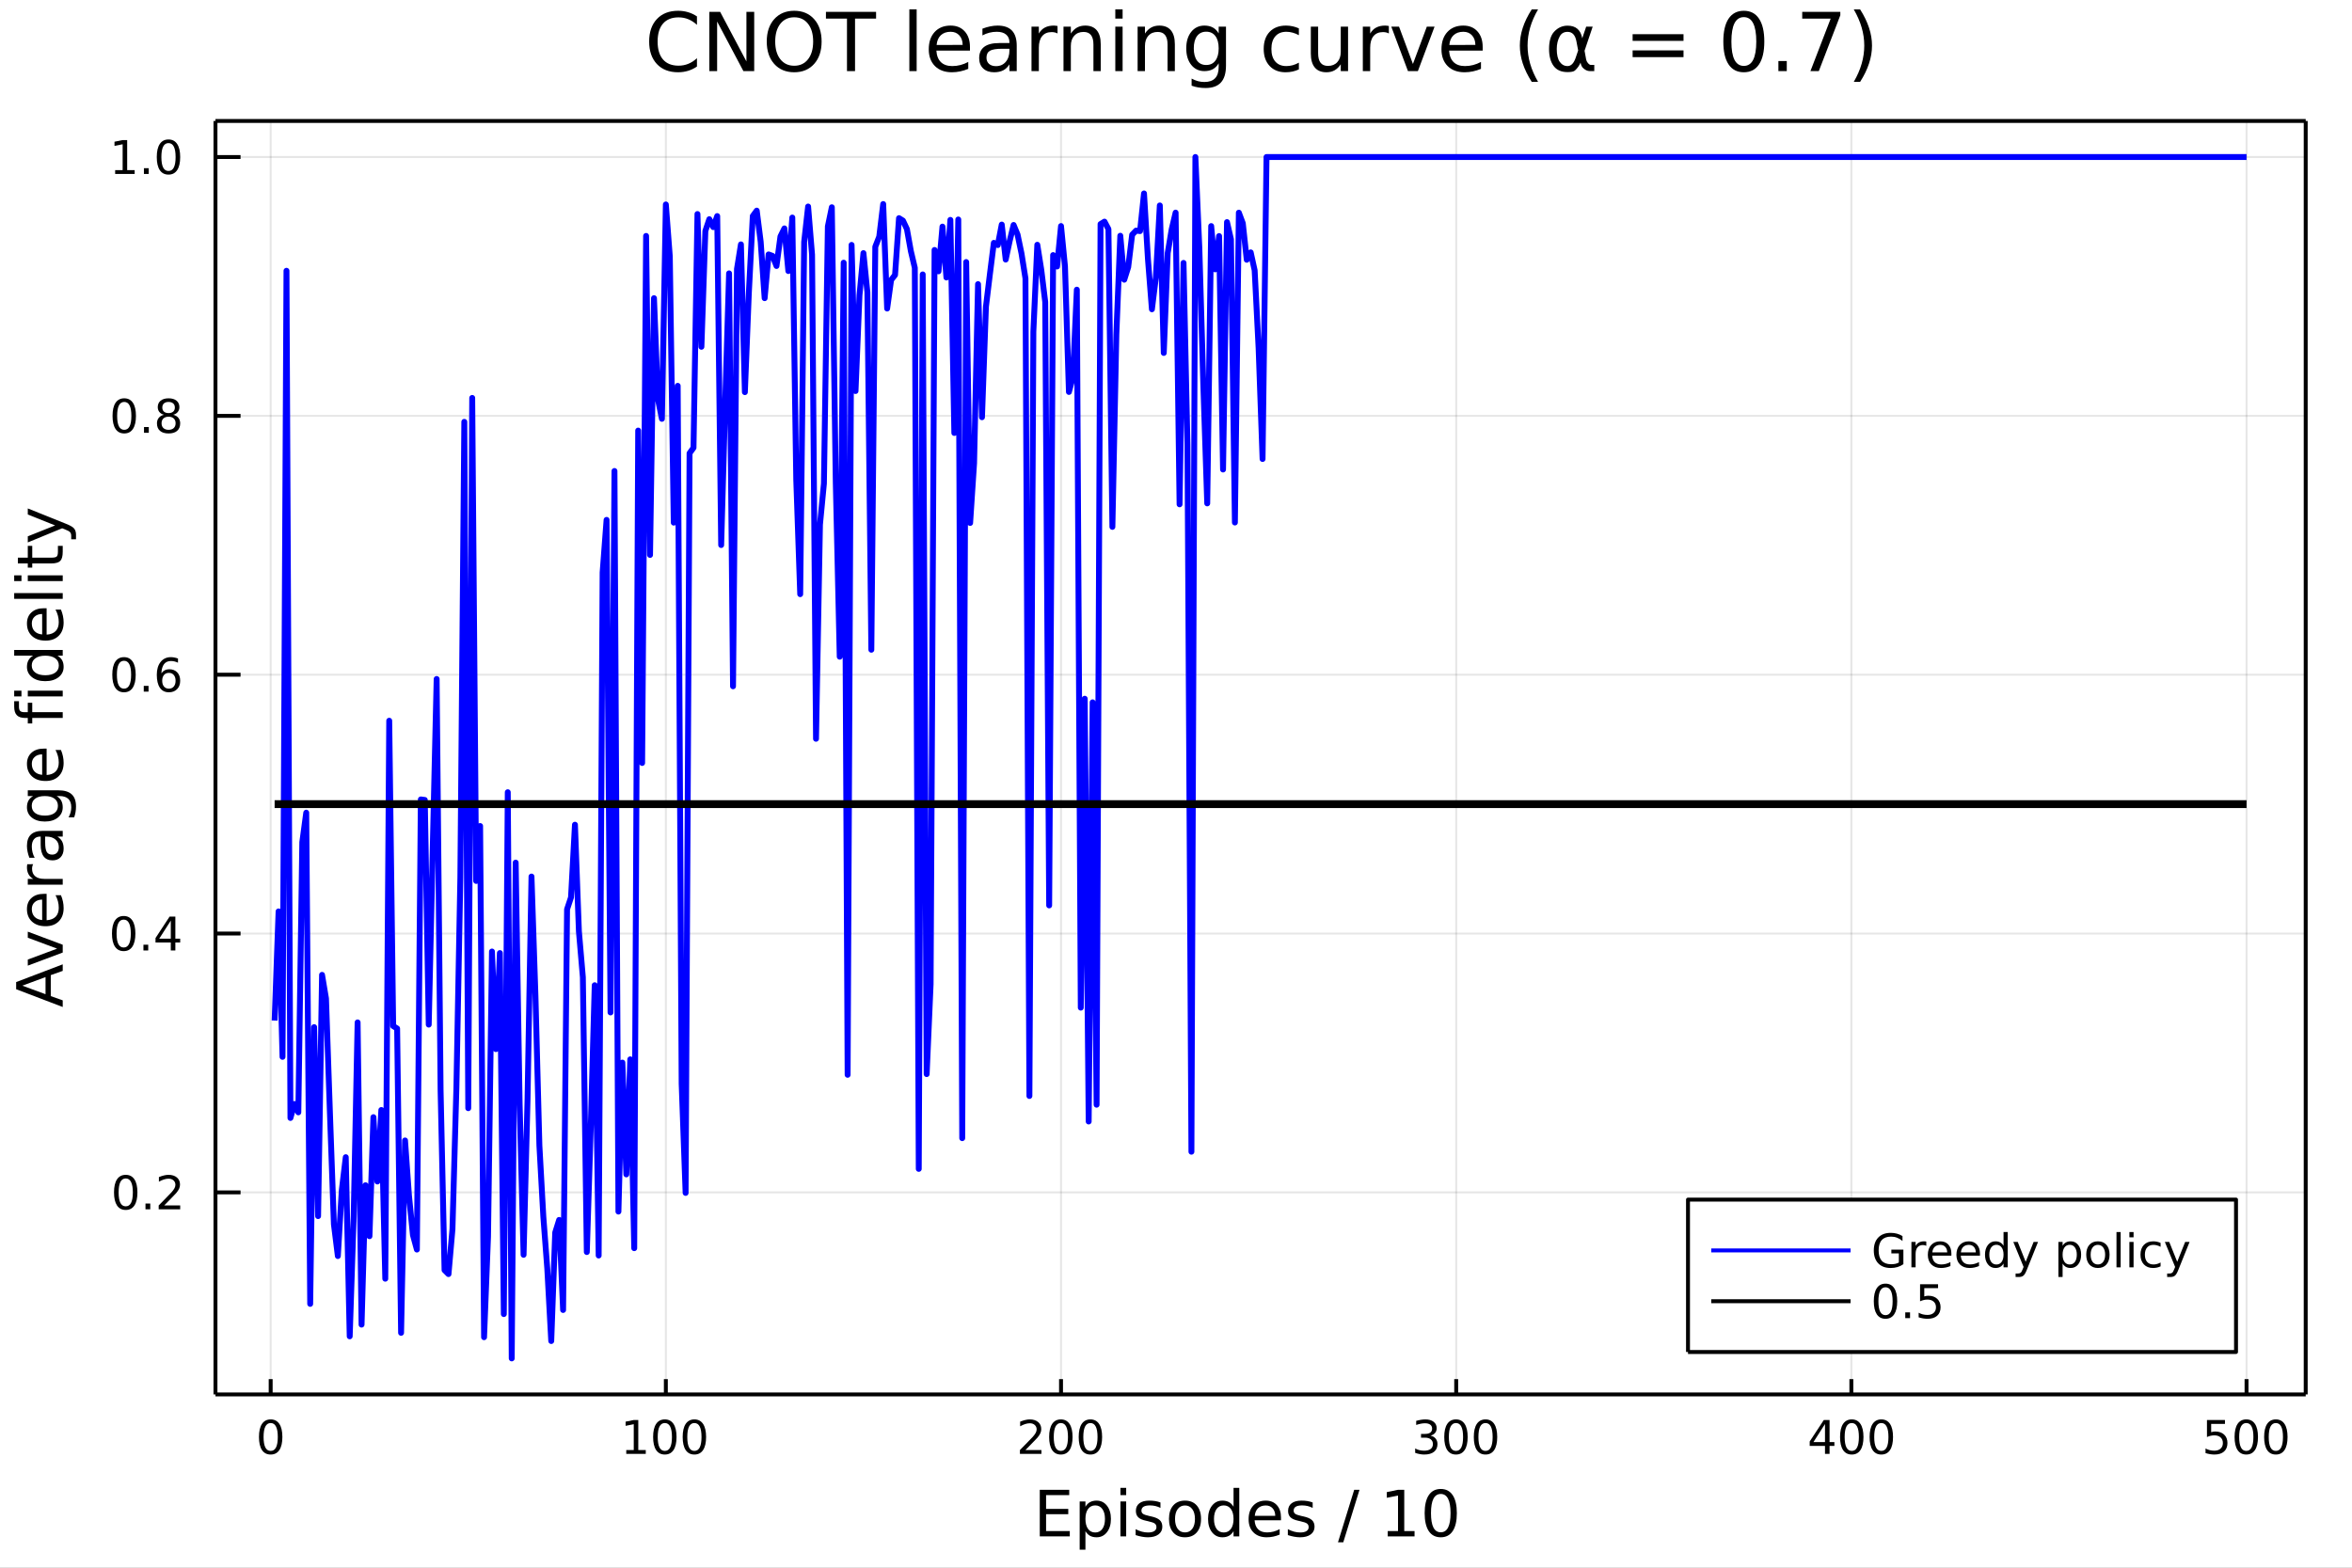 <?xml version="1.0" encoding="utf-8"?>
<svg xmlns="http://www.w3.org/2000/svg" xmlns:xlink="http://www.w3.org/1999/xlink" width="600" height="400" viewBox="0 0 2400 1600">
<rect x="0" y="0" width="2400" height="1600" fill="#808080" stroke="none"/>
<defs>
  <clipPath id="clip020">
    <rect x="0" y="0" width="2400" height="1600"/>
  </clipPath>
</defs>
<path clip-path="url(#clip020)" d="
M0 1600 L2400 1600 L2400 0 L0 0  Z
  " fill="#ffffff" fill-rule="evenodd" fill-opacity="1"/>
<defs>
  <clipPath id="clip021">
    <rect x="480" y="0" width="1681" height="1600"/>
  </clipPath>
</defs>
<path clip-path="url(#clip020)" d="
M219.866 1423.18 L2352.76 1423.18 L2352.76 123.472 L219.866 123.472  Z
  " fill="#ffffff" fill-rule="evenodd" fill-opacity="1"/>
<defs>
  <clipPath id="clip022">
    <rect x="219" y="123" width="2134" height="1301"/>
  </clipPath>
</defs>
<polyline clip-path="url(#clip022)" style="stroke:#000000; stroke-linecap:butt; stroke-linejoin:round; stroke-width:2; stroke-opacity:0.1; fill:none" points="
  276.199,1423.18 276.199,123.472 
  "/>
<polyline clip-path="url(#clip022)" style="stroke:#000000; stroke-linecap:butt; stroke-linejoin:round; stroke-width:2; stroke-opacity:0.1; fill:none" points="
  679.437,1423.18 679.437,123.472 
  "/>
<polyline clip-path="url(#clip022)" style="stroke:#000000; stroke-linecap:butt; stroke-linejoin:round; stroke-width:2; stroke-opacity:0.1; fill:none" points="
  1082.68,1423.18 1082.68,123.472 
  "/>
<polyline clip-path="url(#clip022)" style="stroke:#000000; stroke-linecap:butt; stroke-linejoin:round; stroke-width:2; stroke-opacity:0.1; fill:none" points="
  1485.91,1423.18 1485.91,123.472 
  "/>
<polyline clip-path="url(#clip022)" style="stroke:#000000; stroke-linecap:butt; stroke-linejoin:round; stroke-width:2; stroke-opacity:0.1; fill:none" points="
  1889.15,1423.18 1889.15,123.472 
  "/>
<polyline clip-path="url(#clip022)" style="stroke:#000000; stroke-linecap:butt; stroke-linejoin:round; stroke-width:2; stroke-opacity:0.1; fill:none" points="
  2292.39,1423.18 2292.39,123.472 
  "/>
<polyline clip-path="url(#clip020)" style="stroke:#000000; stroke-linecap:butt; stroke-linejoin:round; stroke-width:4; stroke-opacity:1; fill:none" points="
  219.866,1423.18 2352.76,1423.18 
  "/>
<polyline clip-path="url(#clip020)" style="stroke:#000000; stroke-linecap:butt; stroke-linejoin:round; stroke-width:4; stroke-opacity:1; fill:none" points="
  219.866,123.472 2352.76,123.472 
  "/>
<polyline clip-path="url(#clip020)" style="stroke:#000000; stroke-linecap:butt; stroke-linejoin:round; stroke-width:4; stroke-opacity:1; fill:none" points="
  276.199,1423.18 276.199,1407.58 
  "/>
<polyline clip-path="url(#clip020)" style="stroke:#000000; stroke-linecap:butt; stroke-linejoin:round; stroke-width:4; stroke-opacity:1; fill:none" points="
  679.437,1423.18 679.437,1407.58 
  "/>
<polyline clip-path="url(#clip020)" style="stroke:#000000; stroke-linecap:butt; stroke-linejoin:round; stroke-width:4; stroke-opacity:1; fill:none" points="
  1082.68,1423.18 1082.68,1407.58 
  "/>
<polyline clip-path="url(#clip020)" style="stroke:#000000; stroke-linecap:butt; stroke-linejoin:round; stroke-width:4; stroke-opacity:1; fill:none" points="
  1485.91,1423.18 1485.91,1407.58 
  "/>
<polyline clip-path="url(#clip020)" style="stroke:#000000; stroke-linecap:butt; stroke-linejoin:round; stroke-width:4; stroke-opacity:1; fill:none" points="
  1889.15,1423.18 1889.15,1407.58 
  "/>
<polyline clip-path="url(#clip020)" style="stroke:#000000; stroke-linecap:butt; stroke-linejoin:round; stroke-width:4; stroke-opacity:1; fill:none" points="
  2292.39,1423.18 2292.39,1407.58 
  "/>
<path clip-path="url(#clip020)" d="M276.199 1452.37 Q272.588 1452.37 270.759 1455.94 Q268.953 1459.48 268.953 1466.61 Q268.953 1473.71 270.759 1477.28 Q272.588 1480.82 276.199 1480.82 Q279.833 1480.82 281.638 1477.28 Q283.467 1473.71 283.467 1466.61 Q283.467 1459.48 281.638 1455.94 Q279.833 1452.37 276.199 1452.37 M276.199 1448.67 Q282.009 1448.67 285.064 1453.27 Q288.143 1457.86 288.143 1466.61 Q288.143 1475.33 285.064 1479.94 Q282.009 1484.52 276.199 1484.52 Q270.389 1484.52 267.31 1479.94 Q264.254 1475.33 264.254 1466.61 Q264.254 1457.86 267.31 1453.27 Q270.389 1448.67 276.199 1448.67 Z" fill="#000000" fill-rule="evenodd" fill-opacity="1" /><path clip-path="url(#clip020)" d="M639.044 1479.92 L646.683 1479.92 L646.683 1453.55 L638.373 1455.22 L638.373 1450.96 L646.636 1449.29 L651.312 1449.29 L651.312 1479.92 L658.951 1479.92 L658.951 1483.85 L639.044 1483.85 L639.044 1479.92 Z" fill="#000000" fill-rule="evenodd" fill-opacity="1" /><path clip-path="url(#clip020)" d="M678.396 1452.37 Q674.784 1452.37 672.956 1455.94 Q671.15 1459.48 671.15 1466.61 Q671.15 1473.71 672.956 1477.28 Q674.784 1480.82 678.396 1480.82 Q682.03 1480.82 683.835 1477.28 Q685.664 1473.71 685.664 1466.61 Q685.664 1459.48 683.835 1455.94 Q682.03 1452.37 678.396 1452.37 M678.396 1448.67 Q684.206 1448.67 687.261 1453.27 Q690.34 1457.86 690.34 1466.61 Q690.34 1475.33 687.261 1479.94 Q684.206 1484.52 678.396 1484.52 Q672.585 1484.52 669.507 1479.94 Q666.451 1475.33 666.451 1466.61 Q666.451 1457.86 669.507 1453.27 Q672.585 1448.67 678.396 1448.67 Z" fill="#000000" fill-rule="evenodd" fill-opacity="1" /><path clip-path="url(#clip020)" d="M708.557 1452.37 Q704.946 1452.37 703.118 1455.94 Q701.312 1459.48 701.312 1466.61 Q701.312 1473.71 703.118 1477.28 Q704.946 1480.82 708.557 1480.82 Q712.192 1480.82 713.997 1477.28 Q715.826 1473.71 715.826 1466.61 Q715.826 1459.48 713.997 1455.94 Q712.192 1452.37 708.557 1452.37 M708.557 1448.67 Q714.368 1448.67 717.423 1453.27 Q720.502 1457.86 720.502 1466.61 Q720.502 1475.33 717.423 1479.94 Q714.368 1484.52 708.557 1484.52 Q702.747 1484.52 699.669 1479.94 Q696.613 1475.33 696.613 1466.61 Q696.613 1457.86 699.669 1453.27 Q702.747 1448.67 708.557 1448.67 Z" fill="#000000" fill-rule="evenodd" fill-opacity="1" /><path clip-path="url(#clip020)" d="M1046.37 1479.92 L1062.69 1479.92 L1062.69 1483.85 L1040.74 1483.85 L1040.74 1479.92 Q1043.41 1477.16 1047.99 1472.53 Q1052.59 1467.88 1053.78 1466.54 Q1056.02 1464.01 1056.9 1462.28 Q1057.8 1460.52 1057.8 1458.83 Q1057.8 1456.07 1055.86 1454.34 Q1053.94 1452.6 1050.84 1452.6 Q1048.64 1452.6 1046.18 1453.37 Q1043.75 1454.13 1040.97 1455.68 L1040.97 1450.96 Q1043.8 1449.82 1046.25 1449.25 Q1048.71 1448.67 1050.74 1448.67 Q1056.11 1448.67 1059.31 1451.35 Q1062.5 1454.04 1062.5 1458.53 Q1062.5 1460.66 1061.69 1462.58 Q1060.9 1464.48 1058.8 1467.07 Q1058.22 1467.74 1055.12 1470.96 Q1052.02 1474.15 1046.37 1479.92 Z" fill="#000000" fill-rule="evenodd" fill-opacity="1" /><path clip-path="url(#clip020)" d="M1082.5 1452.37 Q1078.89 1452.37 1077.06 1455.94 Q1075.26 1459.48 1075.26 1466.61 Q1075.26 1473.71 1077.06 1477.28 Q1078.89 1480.82 1082.5 1480.82 Q1086.14 1480.82 1087.94 1477.28 Q1089.77 1473.71 1089.77 1466.61 Q1089.77 1459.48 1087.94 1455.94 Q1086.14 1452.37 1082.5 1452.37 M1082.5 1448.67 Q1088.31 1448.67 1091.37 1453.27 Q1094.45 1457.86 1094.45 1466.61 Q1094.45 1475.33 1091.37 1479.94 Q1088.31 1484.52 1082.5 1484.52 Q1076.69 1484.52 1073.61 1479.94 Q1070.56 1475.33 1070.56 1466.61 Q1070.56 1457.86 1073.61 1453.27 Q1076.69 1448.67 1082.5 1448.67 Z" fill="#000000" fill-rule="evenodd" fill-opacity="1" /><path clip-path="url(#clip020)" d="M1112.66 1452.37 Q1109.05 1452.37 1107.22 1455.94 Q1105.42 1459.48 1105.42 1466.61 Q1105.42 1473.71 1107.22 1477.28 Q1109.05 1480.82 1112.66 1480.82 Q1116.3 1480.82 1118.1 1477.28 Q1119.93 1473.71 1119.93 1466.61 Q1119.93 1459.48 1118.1 1455.94 Q1116.3 1452.37 1112.66 1452.37 M1112.66 1448.67 Q1118.47 1448.67 1121.53 1453.27 Q1124.61 1457.86 1124.61 1466.61 Q1124.61 1475.33 1121.53 1479.94 Q1118.47 1484.52 1112.66 1484.52 Q1106.85 1484.52 1103.78 1479.94 Q1100.72 1475.33 1100.72 1466.61 Q1100.72 1457.86 1103.78 1453.27 Q1106.85 1448.67 1112.66 1448.67 Z" fill="#000000" fill-rule="evenodd" fill-opacity="1" /><path clip-path="url(#clip020)" d="M1459.68 1465.22 Q1463.03 1465.94 1464.91 1468.2 Q1466.81 1470.47 1466.81 1473.81 Q1466.81 1478.92 1463.29 1481.72 Q1459.77 1484.52 1453.29 1484.52 Q1451.11 1484.52 1448.8 1484.08 Q1446.5 1483.67 1444.05 1482.81 L1444.05 1478.3 Q1446 1479.43 1448.31 1480.01 Q1450.62 1480.59 1453.15 1480.59 Q1457.55 1480.59 1459.84 1478.85 Q1462.15 1477.12 1462.15 1473.81 Q1462.15 1470.75 1460 1469.04 Q1457.87 1467.3 1454.05 1467.3 L1450.02 1467.3 L1450.02 1463.46 L1454.24 1463.46 Q1457.69 1463.46 1459.51 1462.09 Q1461.34 1460.7 1461.34 1458.11 Q1461.34 1455.45 1459.44 1454.04 Q1457.57 1452.6 1454.05 1452.6 Q1452.13 1452.6 1449.93 1453.02 Q1447.73 1453.44 1445.09 1454.31 L1445.09 1450.15 Q1447.75 1449.41 1450.07 1449.04 Q1452.41 1448.67 1454.47 1448.67 Q1459.79 1448.67 1462.89 1451.1 Q1466 1453.5 1466 1457.63 Q1466 1460.5 1464.35 1462.49 Q1462.71 1464.45 1459.68 1465.22 Z" fill="#000000" fill-rule="evenodd" fill-opacity="1" /><path clip-path="url(#clip020)" d="M1485.67 1452.37 Q1482.06 1452.37 1480.23 1455.94 Q1478.43 1459.48 1478.43 1466.61 Q1478.43 1473.71 1480.23 1477.28 Q1482.06 1480.82 1485.67 1480.82 Q1489.31 1480.82 1491.11 1477.28 Q1492.94 1473.71 1492.94 1466.61 Q1492.94 1459.48 1491.11 1455.94 Q1489.31 1452.37 1485.67 1452.37 M1485.67 1448.67 Q1491.48 1448.67 1494.54 1453.27 Q1497.62 1457.86 1497.62 1466.61 Q1497.62 1475.33 1494.54 1479.94 Q1491.48 1484.52 1485.67 1484.52 Q1479.86 1484.52 1476.78 1479.94 Q1473.73 1475.33 1473.73 1466.61 Q1473.73 1457.86 1476.78 1453.27 Q1479.86 1448.67 1485.67 1448.67 Z" fill="#000000" fill-rule="evenodd" fill-opacity="1" /><path clip-path="url(#clip020)" d="M1515.83 1452.37 Q1512.22 1452.37 1510.39 1455.94 Q1508.59 1459.48 1508.59 1466.61 Q1508.59 1473.71 1510.39 1477.28 Q1512.22 1480.82 1515.83 1480.82 Q1519.47 1480.82 1521.27 1477.28 Q1523.1 1473.71 1523.1 1466.61 Q1523.1 1459.48 1521.27 1455.94 Q1519.47 1452.37 1515.83 1452.37 M1515.83 1448.67 Q1521.64 1448.67 1524.7 1453.27 Q1527.78 1457.86 1527.78 1466.61 Q1527.78 1475.33 1524.7 1479.94 Q1521.64 1484.52 1515.83 1484.52 Q1510.02 1484.52 1506.94 1479.94 Q1503.89 1475.33 1503.89 1466.61 Q1503.89 1457.86 1506.94 1453.27 Q1510.02 1448.67 1515.83 1448.67 Z" fill="#000000" fill-rule="evenodd" fill-opacity="1" /><path clip-path="url(#clip020)" d="M1862.24 1453.37 L1850.44 1471.81 L1862.24 1471.81 L1862.24 1453.37 M1861.02 1449.29 L1866.9 1449.29 L1866.9 1471.81 L1871.83 1471.81 L1871.83 1475.7 L1866.9 1475.7 L1866.9 1483.85 L1862.24 1483.85 L1862.24 1475.7 L1846.64 1475.7 L1846.64 1471.19 L1861.02 1449.29 Z" fill="#000000" fill-rule="evenodd" fill-opacity="1" /><path clip-path="url(#clip020)" d="M1889.56 1452.37 Q1885.95 1452.37 1884.12 1455.94 Q1882.31 1459.48 1882.31 1466.61 Q1882.31 1473.71 1884.12 1477.28 Q1885.95 1480.82 1889.56 1480.82 Q1893.19 1480.82 1895 1477.28 Q1896.83 1473.71 1896.83 1466.61 Q1896.83 1459.48 1895 1455.94 Q1893.19 1452.37 1889.56 1452.37 M1889.56 1448.67 Q1895.37 1448.67 1898.42 1453.27 Q1901.5 1457.86 1901.5 1466.61 Q1901.5 1475.33 1898.42 1479.94 Q1895.37 1484.52 1889.56 1484.52 Q1883.75 1484.52 1880.67 1479.94 Q1877.61 1475.33 1877.61 1466.61 Q1877.61 1457.86 1880.67 1453.27 Q1883.75 1448.67 1889.56 1448.67 Z" fill="#000000" fill-rule="evenodd" fill-opacity="1" /><path clip-path="url(#clip020)" d="M1919.72 1452.37 Q1916.11 1452.37 1914.28 1455.94 Q1912.47 1459.48 1912.47 1466.61 Q1912.47 1473.71 1914.28 1477.28 Q1916.11 1480.82 1919.72 1480.82 Q1923.35 1480.82 1925.16 1477.28 Q1926.99 1473.71 1926.99 1466.61 Q1926.99 1459.48 1925.16 1455.94 Q1923.35 1452.37 1919.72 1452.37 M1919.72 1448.67 Q1925.53 1448.67 1928.59 1453.27 Q1931.66 1457.86 1931.66 1466.61 Q1931.66 1475.33 1928.59 1479.94 Q1925.53 1484.52 1919.72 1484.52 Q1913.91 1484.52 1910.83 1479.94 Q1907.78 1475.33 1907.78 1466.61 Q1907.78 1457.86 1910.83 1453.27 Q1913.91 1448.67 1919.72 1448.67 Z" fill="#000000" fill-rule="evenodd" fill-opacity="1" /><path clip-path="url(#clip020)" d="M2252.01 1449.29 L2270.37 1449.29 L2270.37 1453.23 L2256.29 1453.23 L2256.29 1461.7 Q2257.31 1461.35 2258.33 1461.19 Q2259.35 1461 2260.37 1461 Q2266.15 1461 2269.53 1464.18 Q2272.91 1467.35 2272.91 1472.76 Q2272.91 1478.34 2269.44 1481.44 Q2265.97 1484.52 2259.65 1484.52 Q2257.47 1484.52 2255.2 1484.15 Q2252.96 1483.78 2250.55 1483.04 L2250.55 1478.34 Q2252.63 1479.48 2254.86 1480.03 Q2257.08 1480.59 2259.56 1480.59 Q2263.56 1480.59 2265.9 1478.48 Q2268.24 1476.38 2268.24 1472.76 Q2268.24 1469.15 2265.9 1467.05 Q2263.56 1464.94 2259.56 1464.94 Q2257.68 1464.94 2255.81 1465.36 Q2253.95 1465.77 2252.01 1466.65 L2252.01 1449.29 Z" fill="#000000" fill-rule="evenodd" fill-opacity="1" /><path clip-path="url(#clip020)" d="M2292.12 1452.37 Q2288.51 1452.37 2286.69 1455.94 Q2284.88 1459.48 2284.88 1466.61 Q2284.88 1473.71 2286.69 1477.28 Q2288.51 1480.82 2292.12 1480.82 Q2295.76 1480.82 2297.56 1477.28 Q2299.39 1473.71 2299.39 1466.61 Q2299.39 1459.48 2297.56 1455.94 Q2295.76 1452.37 2292.12 1452.37 M2292.12 1448.67 Q2297.94 1448.67 2300.99 1453.27 Q2304.07 1457.86 2304.07 1466.61 Q2304.07 1475.33 2300.99 1479.94 Q2297.94 1484.52 2292.12 1484.52 Q2286.31 1484.52 2283.24 1479.94 Q2280.18 1475.33 2280.18 1466.61 Q2280.18 1457.86 2283.24 1453.27 Q2286.31 1448.67 2292.12 1448.67 Z" fill="#000000" fill-rule="evenodd" fill-opacity="1" /><path clip-path="url(#clip020)" d="M2322.29 1452.37 Q2318.68 1452.37 2316.85 1455.94 Q2315.04 1459.48 2315.04 1466.61 Q2315.04 1473.71 2316.85 1477.28 Q2318.68 1480.82 2322.29 1480.82 Q2325.92 1480.82 2327.73 1477.28 Q2329.56 1473.71 2329.56 1466.61 Q2329.56 1459.48 2327.73 1455.94 Q2325.92 1452.37 2322.29 1452.37 M2322.29 1448.67 Q2328.1 1448.67 2331.15 1453.27 Q2334.23 1457.86 2334.23 1466.61 Q2334.23 1475.33 2331.15 1479.94 Q2328.1 1484.52 2322.29 1484.52 Q2316.48 1484.52 2313.4 1479.94 Q2310.34 1475.33 2310.34 1466.61 Q2310.34 1457.86 2313.4 1453.27 Q2316.48 1448.67 2322.29 1448.67 Z" fill="#000000" fill-rule="evenodd" fill-opacity="1" /><path clip-path="url(#clip020)" d="M1061 1520.52 L1091.04 1520.52 L1091.04 1525.93 L1067.43 1525.93 L1067.43 1540 L1090.06 1540 L1090.06 1545.41 L1067.43 1545.41 L1067.43 1562.63 L1091.62 1562.63 L1091.62 1568.04 L1061 1568.04 L1061 1520.52 Z" fill="#000000" fill-rule="evenodd" fill-opacity="1" /><path clip-path="url(#clip020)" d="M1107.59 1562.7 L1107.59 1581.6 L1101.71 1581.6 L1101.71 1532.4 L1107.59 1532.4 L1107.59 1537.81 Q1109.44 1534.62 1112.24 1533.1 Q1115.07 1531.54 1118.99 1531.54 Q1125.48 1531.54 1129.52 1536.69 Q1133.6 1541.85 1133.6 1550.25 Q1133.6 1558.65 1129.52 1563.81 Q1125.48 1568.97 1118.99 1568.97 Q1115.07 1568.97 1112.24 1567.44 Q1109.44 1565.88 1107.59 1562.7 M1127.52 1550.25 Q1127.52 1543.79 1124.84 1540.13 Q1122.2 1536.44 1117.56 1536.44 Q1112.91 1536.44 1110.24 1540.13 Q1107.59 1543.79 1107.59 1550.25 Q1107.59 1556.71 1110.24 1560.4 Q1112.91 1564.07 1117.56 1564.07 Q1122.2 1564.07 1124.84 1560.4 Q1127.52 1556.71 1127.52 1550.25 Z" fill="#000000" fill-rule="evenodd" fill-opacity="1" /><path clip-path="url(#clip020)" d="M1143.31 1532.4 L1149.16 1532.4 L1149.16 1568.04 L1143.31 1568.04 L1143.31 1532.4 M1143.31 1518.52 L1149.16 1518.52 L1149.16 1525.93 L1143.31 1525.93 L1143.31 1518.52 Z" fill="#000000" fill-rule="evenodd" fill-opacity="1" /><path clip-path="url(#clip020)" d="M1184.14 1533.45 L1184.14 1538.98 Q1181.66 1537.71 1178.99 1537.07 Q1176.31 1536.44 1173.45 1536.44 Q1169.09 1536.44 1166.89 1537.77 Q1164.73 1539.11 1164.73 1541.79 Q1164.73 1543.82 1166.29 1545 Q1167.85 1546.15 1172.56 1547.2 L1174.56 1547.64 Q1180.8 1548.98 1183.41 1551.43 Q1186.05 1553.85 1186.05 1558.21 Q1186.05 1563.17 1182.1 1566.07 Q1178.19 1568.97 1171.31 1568.97 Q1168.45 1568.97 1165.33 1568.39 Q1162.24 1567.85 1158.81 1566.74 L1158.81 1560.69 Q1162.05 1562.38 1165.2 1563.24 Q1168.35 1564.07 1171.44 1564.07 Q1175.58 1564.07 1177.81 1562.66 Q1180.04 1561.23 1180.04 1558.65 Q1180.04 1556.27 1178.41 1554.99 Q1176.82 1553.72 1171.38 1552.54 L1169.34 1552.07 Q1163.9 1550.92 1161.48 1548.56 Q1159.06 1546.18 1159.06 1542.04 Q1159.06 1537.01 1162.63 1534.27 Q1166.19 1531.54 1172.75 1531.54 Q1175.99 1531.54 1178.86 1532.01 Q1181.72 1532.49 1184.14 1533.45 Z" fill="#000000" fill-rule="evenodd" fill-opacity="1" /><path clip-path="url(#clip020)" d="M1209.19 1536.5 Q1204.48 1536.5 1201.74 1540.19 Q1199.01 1543.85 1199.01 1550.25 Q1199.01 1556.65 1201.71 1560.34 Q1204.45 1564 1209.19 1564 Q1213.87 1564 1216.61 1560.31 Q1219.34 1556.62 1219.34 1550.25 Q1219.34 1543.92 1216.61 1540.23 Q1213.87 1536.5 1209.19 1536.5 M1209.19 1531.54 Q1216.83 1531.54 1221.19 1536.5 Q1225.55 1541.47 1225.55 1550.25 Q1225.55 1559 1221.19 1564 Q1216.83 1568.97 1209.19 1568.97 Q1201.52 1568.97 1197.16 1564 Q1192.83 1559 1192.83 1550.25 Q1192.83 1541.47 1197.16 1536.5 Q1201.52 1531.54 1209.19 1531.54 Z" fill="#000000" fill-rule="evenodd" fill-opacity="1" /><path clip-path="url(#clip020)" d="M1258.72 1537.81 L1258.72 1518.52 L1264.57 1518.52 L1264.57 1568.04 L1258.72 1568.04 L1258.72 1562.7 Q1256.87 1565.88 1254.04 1567.44 Q1251.24 1568.97 1247.29 1568.97 Q1240.83 1568.97 1236.75 1563.81 Q1232.71 1558.65 1232.71 1550.25 Q1232.71 1541.85 1236.75 1536.69 Q1240.83 1531.54 1247.29 1531.54 Q1251.24 1531.54 1254.04 1533.1 Q1256.87 1534.62 1258.72 1537.81 M1238.76 1550.25 Q1238.76 1556.71 1241.4 1560.4 Q1244.07 1564.07 1248.72 1564.07 Q1253.37 1564.07 1256.04 1560.4 Q1258.72 1556.71 1258.72 1550.25 Q1258.72 1543.79 1256.04 1540.13 Q1253.37 1536.44 1248.72 1536.44 Q1244.07 1536.44 1241.4 1540.13 Q1238.76 1543.79 1238.76 1550.25 Z" fill="#000000" fill-rule="evenodd" fill-opacity="1" /><path clip-path="url(#clip020)" d="M1307.13 1548.76 L1307.13 1551.62 L1280.2 1551.62 Q1280.58 1557.67 1283.83 1560.85 Q1287.11 1564 1292.93 1564 Q1296.31 1564 1299.46 1563.17 Q1302.64 1562.35 1305.76 1560.69 L1305.76 1566.23 Q1302.61 1567.57 1299.3 1568.27 Q1295.99 1568.97 1292.58 1568.97 Q1284.05 1568.97 1279.05 1564 Q1274.09 1559.04 1274.09 1550.57 Q1274.09 1541.82 1278.8 1536.69 Q1283.54 1531.54 1291.56 1531.54 Q1298.76 1531.54 1302.93 1536.18 Q1307.13 1540.8 1307.13 1548.76 M1301.27 1547.04 Q1301.21 1542.23 1298.57 1539.37 Q1295.96 1536.5 1291.63 1536.5 Q1286.72 1536.5 1283.76 1539.27 Q1280.84 1542.04 1280.39 1547.07 L1301.27 1547.04 Z" fill="#000000" fill-rule="evenodd" fill-opacity="1" /><path clip-path="url(#clip020)" d="M1339.46 1533.45 L1339.46 1538.98 Q1336.98 1537.71 1334.31 1537.07 Q1331.63 1536.44 1328.77 1536.44 Q1324.41 1536.44 1322.21 1537.77 Q1320.05 1539.11 1320.05 1541.79 Q1320.05 1543.82 1321.61 1545 Q1323.17 1546.15 1327.88 1547.2 L1329.88 1547.64 Q1336.12 1548.98 1338.73 1551.43 Q1341.37 1553.85 1341.37 1558.21 Q1341.37 1563.17 1337.43 1566.07 Q1333.51 1568.97 1326.64 1568.97 Q1323.77 1568.97 1320.65 1568.39 Q1317.57 1567.85 1314.13 1566.74 L1314.13 1560.69 Q1317.38 1562.38 1320.53 1563.24 Q1323.68 1564.07 1326.77 1564.07 Q1330.9 1564.07 1333.13 1562.66 Q1335.36 1561.23 1335.36 1558.65 Q1335.36 1556.27 1333.74 1554.99 Q1332.14 1553.72 1326.7 1552.54 L1324.66 1552.07 Q1319.22 1550.92 1316.8 1548.56 Q1314.38 1546.18 1314.38 1542.04 Q1314.38 1537.01 1317.95 1534.27 Q1321.51 1531.54 1328.07 1531.54 Q1331.32 1531.54 1334.18 1532.01 Q1337.05 1532.49 1339.46 1533.45 Z" fill="#000000" fill-rule="evenodd" fill-opacity="1" /><path clip-path="url(#clip020)" d="M1381.83 1520.52 L1387.24 1520.52 L1370.69 1574.09 L1365.28 1574.09 L1381.83 1520.52 Z" fill="#000000" fill-rule="evenodd" fill-opacity="1" /><path clip-path="url(#clip020)" d="M1416.04 1562.63 L1426.55 1562.63 L1426.55 1526.38 L1415.12 1528.67 L1415.12 1522.82 L1426.48 1520.52 L1432.91 1520.52 L1432.91 1562.63 L1443.42 1562.63 L1443.42 1568.04 L1416.04 1568.04 L1416.04 1562.63 Z" fill="#000000" fill-rule="evenodd" fill-opacity="1" /><path clip-path="url(#clip020)" d="M1470.15 1524.76 Q1465.19 1524.76 1462.67 1529.66 Q1460.19 1534.53 1460.19 1544.33 Q1460.19 1554.1 1462.67 1559 Q1465.19 1563.87 1470.15 1563.87 Q1475.15 1563.87 1477.63 1559 Q1480.15 1554.1 1480.15 1544.33 Q1480.15 1534.53 1477.63 1529.66 Q1475.15 1524.76 1470.15 1524.76 M1470.15 1519.66 Q1478.14 1519.66 1482.34 1526 Q1486.58 1532.3 1486.58 1544.33 Q1486.58 1556.33 1482.34 1562.66 Q1478.14 1568.97 1470.15 1568.97 Q1462.16 1568.97 1457.93 1562.66 Q1453.73 1556.33 1453.73 1544.33 Q1453.73 1532.3 1457.93 1526 Q1462.16 1519.66 1470.15 1519.66 Z" fill="#000000" fill-rule="evenodd" fill-opacity="1" /><polyline clip-path="url(#clip022)" style="stroke:#000000; stroke-linecap:butt; stroke-linejoin:round; stroke-width:2; stroke-opacity:0.1; fill:none" points="
  219.866,1216.95 2352.76,1216.95 
  "/>
<polyline clip-path="url(#clip022)" style="stroke:#000000; stroke-linecap:butt; stroke-linejoin:round; stroke-width:2; stroke-opacity:0.1; fill:none" points="
  219.866,952.779 2352.76,952.779 
  "/>
<polyline clip-path="url(#clip022)" style="stroke:#000000; stroke-linecap:butt; stroke-linejoin:round; stroke-width:2; stroke-opacity:0.1; fill:none" points="
  219.866,688.605 2352.76,688.605 
  "/>
<polyline clip-path="url(#clip022)" style="stroke:#000000; stroke-linecap:butt; stroke-linejoin:round; stroke-width:2; stroke-opacity:0.1; fill:none" points="
  219.866,424.431 2352.76,424.431 
  "/>
<polyline clip-path="url(#clip022)" style="stroke:#000000; stroke-linecap:butt; stroke-linejoin:round; stroke-width:2; stroke-opacity:0.1; fill:none" points="
  219.866,160.256 2352.76,160.256 
  "/>
<polyline clip-path="url(#clip020)" style="stroke:#000000; stroke-linecap:butt; stroke-linejoin:round; stroke-width:4; stroke-opacity:1; fill:none" points="
  219.866,1423.18 219.866,123.472 
  "/>
<polyline clip-path="url(#clip020)" style="stroke:#000000; stroke-linecap:butt; stroke-linejoin:round; stroke-width:4; stroke-opacity:1; fill:none" points="
  2352.76,1423.18 2352.76,123.472 
  "/>
<polyline clip-path="url(#clip020)" style="stroke:#000000; stroke-linecap:butt; stroke-linejoin:round; stroke-width:4; stroke-opacity:1; fill:none" points="
  219.866,1216.95 245.461,1216.95 
  "/>
<polyline clip-path="url(#clip020)" style="stroke:#000000; stroke-linecap:butt; stroke-linejoin:round; stroke-width:4; stroke-opacity:1; fill:none" points="
  219.866,952.779 245.461,952.779 
  "/>
<polyline clip-path="url(#clip020)" style="stroke:#000000; stroke-linecap:butt; stroke-linejoin:round; stroke-width:4; stroke-opacity:1; fill:none" points="
  219.866,688.605 245.461,688.605 
  "/>
<polyline clip-path="url(#clip020)" style="stroke:#000000; stroke-linecap:butt; stroke-linejoin:round; stroke-width:4; stroke-opacity:1; fill:none" points="
  219.866,424.431 245.461,424.431 
  "/>
<polyline clip-path="url(#clip020)" style="stroke:#000000; stroke-linecap:butt; stroke-linejoin:round; stroke-width:4; stroke-opacity:1; fill:none" points="
  219.866,160.256 245.461,160.256 
  "/>
<path clip-path="url(#clip020)" d="M128.288 1202.75 Q124.677 1202.75 122.848 1206.32 Q121.043 1209.86 121.043 1216.99 Q121.043 1224.09 122.848 1227.66 Q124.677 1231.2 128.288 1231.2 Q131.922 1231.2 133.728 1227.66 Q135.556 1224.09 135.556 1216.99 Q135.556 1209.86 133.728 1206.32 Q131.922 1202.75 128.288 1202.75 M128.288 1199.05 Q134.098 1199.05 137.154 1203.65 Q140.232 1208.24 140.232 1216.99 Q140.232 1225.72 137.154 1230.32 Q134.098 1234.9 128.288 1234.9 Q122.478 1234.9 119.399 1230.32 Q116.343 1225.72 116.343 1216.99 Q116.343 1208.24 119.399 1203.65 Q122.478 1199.05 128.288 1199.05 Z" fill="#000000" fill-rule="evenodd" fill-opacity="1" /><path clip-path="url(#clip020)" d="M148.45 1228.35 L153.334 1228.35 L153.334 1234.23 L148.45 1234.23 L148.45 1228.35 Z" fill="#000000" fill-rule="evenodd" fill-opacity="1" /><path clip-path="url(#clip020)" d="M167.547 1230.3 L183.866 1230.3 L183.866 1234.23 L161.922 1234.23 L161.922 1230.3 Q164.584 1227.54 169.167 1222.91 Q173.774 1218.26 174.954 1216.92 Q177.2 1214.4 178.079 1212.66 Q178.982 1210.9 178.982 1209.21 Q178.982 1206.46 177.038 1204.72 Q175.116 1202.98 172.014 1202.98 Q169.815 1202.98 167.362 1203.75 Q164.931 1204.51 162.153 1206.06 L162.153 1201.34 Q164.977 1200.21 167.431 1199.63 Q169.885 1199.05 171.922 1199.05 Q177.292 1199.05 180.487 1201.73 Q183.681 1204.42 183.681 1208.91 Q183.681 1211.04 182.871 1212.96 Q182.084 1214.86 179.977 1217.45 Q179.399 1218.12 176.297 1221.34 Q173.195 1224.53 167.547 1230.3 Z" fill="#000000" fill-rule="evenodd" fill-opacity="1" /><path clip-path="url(#clip020)" d="M126.205 938.578 Q122.593 938.578 120.765 942.143 Q118.959 945.684 118.959 952.814 Q118.959 959.92 120.765 963.485 Q122.593 967.027 126.205 967.027 Q129.839 967.027 131.644 963.485 Q133.473 959.92 133.473 952.814 Q133.473 945.684 131.644 942.143 Q129.839 938.578 126.205 938.578 M126.205 934.874 Q132.015 934.874 135.07 939.481 Q138.149 944.064 138.149 952.814 Q138.149 961.541 135.07 966.147 Q132.015 970.73 126.205 970.73 Q120.394 970.73 117.316 966.147 Q114.26 961.541 114.26 952.814 Q114.26 944.064 117.316 939.481 Q120.394 934.874 126.205 934.874 Z" fill="#000000" fill-rule="evenodd" fill-opacity="1" /><path clip-path="url(#clip020)" d="M146.366 964.18 L151.251 964.18 L151.251 970.059 L146.366 970.059 L146.366 964.18 Z" fill="#000000" fill-rule="evenodd" fill-opacity="1" /><path clip-path="url(#clip020)" d="M174.283 939.573 L162.477 958.022 L174.283 958.022 L174.283 939.573 M173.056 935.499 L178.936 935.499 L178.936 958.022 L183.866 958.022 L183.866 961.911 L178.936 961.911 L178.936 970.059 L174.283 970.059 L174.283 961.911 L158.681 961.911 L158.681 957.397 L173.056 935.499 Z" fill="#000000" fill-rule="evenodd" fill-opacity="1" /><path clip-path="url(#clip020)" d="M126.529 674.404 Q122.918 674.404 121.089 677.968 Q119.283 681.51 119.283 688.64 Q119.283 695.746 121.089 699.311 Q122.918 702.853 126.529 702.853 Q130.163 702.853 131.968 699.311 Q133.797 695.746 133.797 688.64 Q133.797 681.51 131.968 677.968 Q130.163 674.404 126.529 674.404 M126.529 670.7 Q132.339 670.7 135.394 675.306 Q138.473 679.89 138.473 688.64 Q138.473 697.366 135.394 701.973 Q132.339 706.556 126.529 706.556 Q120.718 706.556 117.64 701.973 Q114.584 697.366 114.584 688.64 Q114.584 679.89 117.64 675.306 Q120.718 670.7 126.529 670.7 Z" fill="#000000" fill-rule="evenodd" fill-opacity="1" /><path clip-path="url(#clip020)" d="M146.691 700.005 L151.575 700.005 L151.575 705.885 L146.691 705.885 L146.691 700.005 Z" fill="#000000" fill-rule="evenodd" fill-opacity="1" /><path clip-path="url(#clip020)" d="M172.339 686.741 Q169.19 686.741 167.339 688.894 Q165.51 691.047 165.51 694.797 Q165.51 698.524 167.339 700.7 Q169.19 702.853 172.339 702.853 Q175.487 702.853 177.315 700.7 Q179.167 698.524 179.167 694.797 Q179.167 691.047 177.315 688.894 Q175.487 686.741 172.339 686.741 M181.621 672.089 L181.621 676.348 Q179.862 675.515 178.056 675.075 Q176.274 674.635 174.514 674.635 Q169.885 674.635 167.431 677.76 Q165.001 680.885 164.653 687.204 Q166.019 685.191 168.079 684.126 Q170.139 683.038 172.616 683.038 Q177.825 683.038 180.834 686.209 Q183.866 689.357 183.866 694.797 Q183.866 700.121 180.718 703.339 Q177.57 706.556 172.339 706.556 Q166.343 706.556 163.172 701.973 Q160.001 697.366 160.001 688.64 Q160.001 680.445 163.89 675.584 Q167.778 670.7 174.329 670.7 Q176.089 670.7 177.871 671.047 Q179.676 671.394 181.621 672.089 Z" fill="#000000" fill-rule="evenodd" fill-opacity="1" /><path clip-path="url(#clip020)" d="M126.783 410.229 Q123.172 410.229 121.343 413.794 Q119.538 417.336 119.538 424.465 Q119.538 431.572 121.343 435.137 Q123.172 438.678 126.783 438.678 Q130.417 438.678 132.223 435.137 Q134.052 431.572 134.052 424.465 Q134.052 417.336 132.223 413.794 Q130.417 410.229 126.783 410.229 M126.783 406.526 Q132.593 406.526 135.649 411.132 Q138.728 415.715 138.728 424.465 Q138.728 433.192 135.649 437.799 Q132.593 442.382 126.783 442.382 Q120.973 442.382 117.894 437.799 Q114.839 433.192 114.839 424.465 Q114.839 415.715 117.894 411.132 Q120.973 406.526 126.783 406.526 Z" fill="#000000" fill-rule="evenodd" fill-opacity="1" /><path clip-path="url(#clip020)" d="M146.945 435.831 L151.829 435.831 L151.829 441.711 L146.945 441.711 L146.945 435.831 Z" fill="#000000" fill-rule="evenodd" fill-opacity="1" /><path clip-path="url(#clip020)" d="M172.014 425.299 Q168.681 425.299 166.76 427.081 Q164.862 428.863 164.862 431.988 Q164.862 435.113 166.76 436.896 Q168.681 438.678 172.014 438.678 Q175.348 438.678 177.269 436.896 Q179.19 435.09 179.19 431.988 Q179.19 428.863 177.269 427.081 Q175.371 425.299 172.014 425.299 M167.339 423.308 Q164.329 422.567 162.64 420.507 Q160.973 418.447 160.973 415.484 Q160.973 411.34 163.913 408.933 Q166.876 406.526 172.014 406.526 Q177.176 406.526 180.116 408.933 Q183.056 411.34 183.056 415.484 Q183.056 418.447 181.366 420.507 Q179.7 422.567 176.714 423.308 Q180.093 424.095 181.968 426.387 Q183.866 428.678 183.866 431.988 Q183.866 437.012 180.788 439.697 Q177.732 442.382 172.014 442.382 Q166.297 442.382 163.218 439.697 Q160.163 437.012 160.163 431.988 Q160.163 428.678 162.061 426.387 Q163.959 424.095 167.339 423.308 M165.626 415.924 Q165.626 418.609 167.292 420.114 Q168.982 421.618 172.014 421.618 Q175.024 421.618 176.714 420.114 Q178.426 418.609 178.426 415.924 Q178.426 413.239 176.714 411.734 Q175.024 410.229 172.014 410.229 Q168.982 410.229 167.292 411.734 Q165.626 413.239 165.626 415.924 Z" fill="#000000" fill-rule="evenodd" fill-opacity="1" /><path clip-path="url(#clip020)" d="M117.501 173.601 L125.14 173.601 L125.14 147.236 L116.83 148.902 L116.83 144.643 L125.093 142.976 L129.769 142.976 L129.769 173.601 L137.408 173.601 L137.408 177.536 L117.501 177.536 L117.501 173.601 Z" fill="#000000" fill-rule="evenodd" fill-opacity="1" /><path clip-path="url(#clip020)" d="M146.853 171.657 L151.737 171.657 L151.737 177.536 L146.853 177.536 L146.853 171.657 Z" fill="#000000" fill-rule="evenodd" fill-opacity="1" /><path clip-path="url(#clip020)" d="M171.922 146.055 Q168.311 146.055 166.482 149.62 Q164.677 153.161 164.677 160.291 Q164.677 167.398 166.482 170.962 Q168.311 174.504 171.922 174.504 Q175.556 174.504 177.362 170.962 Q179.19 167.398 179.19 160.291 Q179.19 153.161 177.362 149.62 Q175.556 146.055 171.922 146.055 M171.922 142.351 Q177.732 142.351 180.788 146.958 Q183.866 151.541 183.866 160.291 Q183.866 169.018 180.788 173.624 Q177.732 178.208 171.922 178.208 Q166.112 178.208 163.033 173.624 Q159.978 169.018 159.978 160.291 Q159.978 151.541 163.033 146.958 Q166.112 142.351 171.922 142.351 Z" fill="#000000" fill-rule="evenodd" fill-opacity="1" /><path clip-path="url(#clip020)" d="M22.818 1005.98 L46.467 1014.7 L46.467 997.224 L22.818 1005.98 M16.484 1009.61 L16.484 1002.32 L64.004 984.206 L64.004 990.89 L51.814 995.219 L51.814 1016.64 L64.004 1020.97 L64.004 1027.75 L16.484 1009.61 Z" fill="#000000" fill-rule="evenodd" fill-opacity="1" /><path clip-path="url(#clip020)" d="M28.356 985.543 L28.356 979.336 L58.275 968.196 L28.356 957.056 L28.356 950.85 L64.004 964.218 L64.004 972.175 L28.356 985.543 Z" fill="#000000" fill-rule="evenodd" fill-opacity="1" /><path clip-path="url(#clip020)" d="M44.716 912.273 L47.581 912.273 L47.581 939.2 Q53.628 938.818 56.811 935.572 Q59.962 932.294 59.962 926.469 Q59.962 923.095 59.134 919.944 Q58.307 916.761 56.652 913.642 L62.19 913.642 Q63.527 916.793 64.227 920.103 Q64.927 923.413 64.927 926.819 Q64.927 935.349 59.962 940.346 Q54.997 945.311 46.53 945.311 Q37.777 945.311 32.653 940.601 Q27.497 935.858 27.497 927.838 Q27.497 920.644 32.144 916.475 Q36.759 912.273 44.716 912.273 M42.997 918.13 Q38.191 918.194 35.327 920.835 Q32.462 923.445 32.462 927.774 Q32.462 932.676 35.231 935.636 Q38 938.564 43.029 939.009 L42.997 918.13 Z" fill="#000000" fill-rule="evenodd" fill-opacity="1" /><path clip-path="url(#clip020)" d="M33.831 882.005 Q33.258 882.991 33.003 884.169 Q32.717 885.315 32.717 886.715 Q32.717 891.68 35.963 894.354 Q39.178 896.996 45.225 896.996 L64.004 896.996 L64.004 902.884 L28.356 902.884 L28.356 896.996 L33.894 896.996 Q30.648 895.15 29.088 892.19 Q27.497 889.23 27.497 884.996 Q27.497 884.392 27.592 883.66 Q27.656 882.928 27.815 882.036 L33.831 882.005 Z" fill="#000000" fill-rule="evenodd" fill-opacity="1" /><path clip-path="url(#clip020)" d="M46.085 859.661 Q46.085 866.759 47.708 869.496 Q49.331 872.233 53.246 872.233 Q56.365 872.233 58.211 870.196 Q60.026 868.127 60.026 864.594 Q60.026 859.725 56.588 856.796 Q53.119 853.836 47.39 853.836 L46.085 853.836 L46.085 859.661 M43.666 847.98 L64.004 847.98 L64.004 853.836 L58.593 853.836 Q61.84 855.841 63.399 858.833 Q64.927 861.825 64.927 866.154 Q64.927 871.628 61.872 874.875 Q58.784 878.09 53.628 878.09 Q47.612 878.09 44.557 874.079 Q41.501 870.037 41.501 862.048 L41.501 853.836 L40.928 853.836 Q36.886 853.836 34.69 856.51 Q32.462 859.152 32.462 863.958 Q32.462 867.013 33.194 869.91 Q33.926 872.806 35.39 875.48 L29.98 875.48 Q28.738 872.265 28.133 869.241 Q27.497 866.218 27.497 863.353 Q27.497 855.619 31.507 851.799 Q35.518 847.98 43.666 847.98 Z" fill="#000000" fill-rule="evenodd" fill-opacity="1" /><path clip-path="url(#clip020)" d="M45.766 812.459 Q39.401 812.459 35.9 815.101 Q32.398 817.711 32.398 822.453 Q32.398 827.164 35.9 829.806 Q39.401 832.416 45.766 832.416 Q52.1 832.416 55.601 829.806 Q59.103 827.164 59.103 822.453 Q59.103 817.711 55.601 815.101 Q52.1 812.459 45.766 812.459 M59.58 806.603 Q68.683 806.603 73.107 810.645 Q77.563 814.687 77.563 823.026 Q77.563 826.114 77.086 828.851 Q76.64 831.588 75.685 834.166 L69.988 834.166 Q71.388 831.588 72.057 829.074 Q72.725 826.559 72.725 823.949 Q72.725 818.188 69.701 815.324 Q66.71 812.459 60.63 812.459 L57.734 812.459 Q60.885 814.273 62.445 817.106 Q64.004 819.939 64.004 823.886 Q64.004 830.442 59.007 834.453 Q54.01 838.463 45.766 838.463 Q37.491 838.463 32.494 834.453 Q27.497 830.442 27.497 823.886 Q27.497 819.939 29.056 817.106 Q30.616 814.273 33.767 812.459 L28.356 812.459 L28.356 806.603 L59.58 806.603 Z" fill="#000000" fill-rule="evenodd" fill-opacity="1" /><path clip-path="url(#clip020)" d="M44.716 764.048 L47.581 764.048 L47.581 790.975 Q53.628 790.593 56.811 787.346 Q59.962 784.068 59.962 778.243 Q59.962 774.87 59.134 771.719 Q58.307 768.536 56.652 765.417 L62.19 765.417 Q63.527 768.568 64.227 771.878 Q64.927 775.188 64.927 778.594 Q64.927 787.124 59.962 792.121 Q54.997 797.086 46.53 797.086 Q37.777 797.086 32.653 792.375 Q27.497 787.633 27.497 779.612 Q27.497 772.419 32.144 768.249 Q36.759 764.048 44.716 764.048 M42.997 769.904 Q38.191 769.968 35.327 772.61 Q32.462 775.22 32.462 779.548 Q32.462 784.45 35.231 787.41 Q38 790.338 43.029 790.784 L42.997 769.904 Z" fill="#000000" fill-rule="evenodd" fill-opacity="1" /><path clip-path="url(#clip020)" d="M14.479 715.669 L19.349 715.669 L19.349 721.27 Q19.349 724.421 20.622 725.663 Q21.895 726.872 25.205 726.872 L28.356 726.872 L28.356 717.228 L32.908 717.228 L32.908 726.872 L64.004 726.872 L64.004 732.761 L32.908 732.761 L32.908 738.362 L28.356 738.362 L28.356 732.761 L25.874 732.761 Q19.922 732.761 17.216 729.991 Q14.479 727.222 14.479 721.207 L14.479 715.669 Z" fill="#000000" fill-rule="evenodd" fill-opacity="1" /><path clip-path="url(#clip020)" d="M28.356 710.767 L28.356 704.911 L64.004 704.911 L64.004 710.767 L28.356 710.767 M14.479 710.767 L14.479 704.911 L21.895 704.911 L21.895 710.767 L14.479 710.767 Z" fill="#000000" fill-rule="evenodd" fill-opacity="1" /><path clip-path="url(#clip020)" d="M33.767 669.199 L14.479 669.199 L14.479 663.342 L64.004 663.342 L64.004 669.199 L58.657 669.199 Q61.84 671.045 63.399 673.878 Q64.927 676.679 64.927 680.625 Q64.927 687.087 59.771 691.161 Q54.615 695.203 46.212 695.203 Q37.809 695.203 32.653 691.161 Q27.497 687.087 27.497 680.625 Q27.497 676.679 29.056 673.878 Q30.584 671.045 33.767 669.199 M46.212 689.155 Q52.673 689.155 56.365 686.514 Q60.026 683.84 60.026 679.193 Q60.026 674.546 56.365 671.873 Q52.673 669.199 46.212 669.199 Q39.751 669.199 36.09 671.873 Q32.398 674.546 32.398 679.193 Q32.398 683.84 36.09 686.514 Q39.751 689.155 46.212 689.155 Z" fill="#000000" fill-rule="evenodd" fill-opacity="1" /><path clip-path="url(#clip020)" d="M44.716 620.788 L47.581 620.788 L47.581 647.715 Q53.628 647.333 56.811 644.086 Q59.962 640.808 59.962 634.983 Q59.962 631.609 59.134 628.458 Q58.307 625.276 56.652 622.156 L62.19 622.156 Q63.527 625.307 64.227 628.618 Q64.927 631.928 64.927 635.333 Q64.927 643.863 59.962 648.861 Q54.997 653.826 46.53 653.826 Q37.777 653.826 32.653 649.115 Q27.497 644.373 27.497 636.352 Q27.497 629.159 32.144 624.989 Q36.759 620.788 44.716 620.788 M42.997 626.644 Q38.191 626.708 35.327 629.35 Q32.462 631.96 32.462 636.288 Q32.462 641.19 35.231 644.15 Q38 647.078 43.029 647.524 L42.997 626.644 Z" fill="#000000" fill-rule="evenodd" fill-opacity="1" /><path clip-path="url(#clip020)" d="M14.479 611.176 L14.479 605.319 L64.004 605.319 L64.004 611.176 L14.479 611.176 Z" fill="#000000" fill-rule="evenodd" fill-opacity="1" /><path clip-path="url(#clip020)" d="M28.356 593.065 L28.356 587.209 L64.004 587.209 L64.004 593.065 L28.356 593.065 M14.479 593.065 L14.479 587.209 L21.895 587.209 L21.895 593.065 L14.479 593.065 Z" fill="#000000" fill-rule="evenodd" fill-opacity="1" /><path clip-path="url(#clip020)" d="M18.235 569.162 L28.356 569.162 L28.356 557.099 L32.908 557.099 L32.908 569.162 L52.259 569.162 Q56.62 569.162 57.861 567.984 Q59.103 566.775 59.103 563.114 L59.103 557.099 L64.004 557.099 L64.004 563.114 Q64.004 569.894 61.49 572.472 Q58.943 575.05 52.259 575.05 L32.908 575.05 L32.908 579.347 L28.356 579.347 L28.356 575.05 L18.235 575.05 L18.235 569.162 Z" fill="#000000" fill-rule="evenodd" fill-opacity="1" /><path clip-path="url(#clip020)" d="M67.314 534.564 Q73.68 537.047 75.622 539.402 Q77.563 541.757 77.563 545.704 L77.563 550.383 L72.662 550.383 L72.662 546.946 Q72.662 544.527 71.516 543.19 Q70.37 541.853 66.105 540.23 L63.431 539.179 L28.356 553.598 L28.356 547.391 L56.238 536.251 L28.356 525.111 L28.356 518.905 L67.314 534.564 Z" fill="#000000" fill-rule="evenodd" fill-opacity="1" /><path clip-path="url(#clip020)" d="M711.184 16.755 L711.184 25.383 Q707.052 21.535 702.353 19.631 Q697.694 17.727 692.428 17.727 Q682.058 17.727 676.549 24.087 Q671.039 30.406 671.039 42.397 Q671.039 54.347 676.549 60.707 Q682.058 67.026 692.428 67.026 Q697.694 67.026 702.353 65.122 Q707.052 63.218 711.184 59.37 L711.184 67.918 Q706.89 70.834 702.069 72.292 Q697.289 73.751 691.942 73.751 Q678.21 73.751 670.31 65.365 Q662.411 56.94 662.411 42.397 Q662.411 27.814 670.31 19.428 Q678.21 11.002 691.942 11.002 Q697.37 11.002 702.15 12.461 Q706.971 13.878 711.184 16.755 Z" fill="#000000" fill-rule="evenodd" fill-opacity="1" /><path clip-path="url(#clip020)" d="M723.823 12.096 L734.841 12.096 L761.658 62.692 L761.658 12.096 L769.598 12.096 L769.598 72.576 L758.58 72.576 L731.763 21.98 L731.763 72.576 L723.823 72.576 L723.823 12.096 Z" fill="#000000" fill-rule="evenodd" fill-opacity="1" /><path clip-path="url(#clip020)" d="M810.431 17.646 Q801.519 17.646 796.253 24.289 Q791.027 30.933 791.027 42.397 Q791.027 53.82 796.253 60.464 Q801.519 67.107 810.431 67.107 Q819.343 67.107 824.528 60.464 Q829.754 53.82 829.754 42.397 Q829.754 30.933 824.528 24.289 Q819.343 17.646 810.431 17.646 M810.431 11.002 Q823.151 11.002 830.767 19.55 Q838.382 28.057 838.382 42.397 Q838.382 56.697 830.767 65.244 Q823.151 73.751 810.431 73.751 Q797.671 73.751 790.015 65.244 Q782.399 56.737 782.399 42.397 Q782.399 28.057 790.015 19.55 Q797.671 11.002 810.431 11.002 Z" fill="#000000" fill-rule="evenodd" fill-opacity="1" /><path clip-path="url(#clip020)" d="M842.798 12.096 L893.961 12.096 L893.961 18.983 L872.491 18.983 L872.491 72.576 L864.268 72.576 L864.268 18.983 L842.798 18.983 L842.798 12.096 Z" fill="#000000" fill-rule="evenodd" fill-opacity="1" /><path clip-path="url(#clip020)" d="M927.907 9.544 L935.361 9.544 L935.361 72.576 L927.907 72.576 L927.907 9.544 Z" fill="#000000" fill-rule="evenodd" fill-opacity="1" /><path clip-path="url(#clip020)" d="M989.765 48.028 L989.765 51.673 L955.494 51.673 Q955.98 59.37 960.112 63.421 Q964.284 67.431 971.698 67.431 Q975.992 67.431 980.002 66.378 Q984.053 65.325 988.023 63.218 L988.023 70.267 Q984.012 71.968 979.799 72.86 Q975.586 73.751 971.252 73.751 Q960.396 73.751 954.036 67.431 Q947.716 61.112 947.716 50.337 Q947.716 39.197 953.712 32.675 Q959.747 26.112 969.956 26.112 Q979.111 26.112 984.417 32.026 Q989.765 37.9 989.765 48.028 M982.311 45.84 Q982.23 39.723 978.868 36.077 Q975.546 32.431 970.037 32.431 Q963.798 32.431 960.031 35.956 Q956.304 39.48 955.737 45.88 L982.311 45.84 Z" fill="#000000" fill-rule="evenodd" fill-opacity="1" /><path clip-path="url(#clip020)" d="M1022.62 49.769 Q1013.58 49.769 1010.1 51.835 Q1006.62 53.901 1006.62 58.884 Q1006.62 62.854 1009.21 65.203 Q1011.84 67.512 1016.34 67.512 Q1022.54 67.512 1026.26 63.137 Q1030.03 58.722 1030.03 51.43 L1030.03 49.769 L1022.62 49.769 M1037.48 46.691 L1037.48 72.576 L1030.03 72.576 L1030.03 65.689 Q1027.48 69.821 1023.67 71.806 Q1019.86 73.751 1014.35 73.751 Q1007.39 73.751 1003.25 69.862 Q999.163 65.933 999.163 59.37 Q999.163 51.714 1004.27 47.825 Q1009.41 43.936 1019.58 43.936 L1030.03 43.936 L1030.03 43.207 Q1030.03 38.062 1026.63 35.267 Q1023.27 32.431 1017.15 32.431 Q1013.26 32.431 1009.57 33.363 Q1005.89 34.295 1002.48 36.158 L1002.48 29.272 Q1006.58 27.692 1010.42 26.922 Q1014.27 26.112 1017.92 26.112 Q1027.76 26.112 1032.62 31.216 Q1037.48 36.32 1037.48 46.691 Z" fill="#000000" fill-rule="evenodd" fill-opacity="1" /><path clip-path="url(#clip020)" d="M1079.13 34.173 Q1077.87 33.444 1076.37 33.12 Q1074.91 32.756 1073.13 32.756 Q1066.81 32.756 1063.41 36.888 Q1060.05 40.979 1060.05 48.676 L1060.05 72.576 L1052.55 72.576 L1052.55 27.206 L1060.05 27.206 L1060.05 34.254 Q1062.4 30.122 1066.16 28.138 Q1069.93 26.112 1075.32 26.112 Q1076.09 26.112 1077.02 26.234 Q1077.95 26.315 1079.09 26.517 L1079.13 34.173 Z" fill="#000000" fill-rule="evenodd" fill-opacity="1" /><path clip-path="url(#clip020)" d="M1123.2 45.192 L1123.2 72.576 L1115.75 72.576 L1115.75 45.435 Q1115.75 38.994 1113.24 35.794 Q1110.72 32.594 1105.7 32.594 Q1099.67 32.594 1096.18 36.442 Q1092.7 40.29 1092.7 46.934 L1092.7 72.576 L1085.2 72.576 L1085.2 27.206 L1092.7 27.206 L1092.7 34.254 Q1095.37 30.163 1098.98 28.138 Q1102.62 26.112 1107.36 26.112 Q1115.18 26.112 1119.19 30.973 Q1123.2 35.794 1123.2 45.192 Z" fill="#000000" fill-rule="evenodd" fill-opacity="1" /><path clip-path="url(#clip020)" d="M1138.07 27.206 L1145.52 27.206 L1145.52 72.576 L1138.07 72.576 L1138.07 27.206 M1138.07 9.544 L1145.52 9.544 L1145.52 18.983 L1138.07 18.983 L1138.07 9.544 Z" fill="#000000" fill-rule="evenodd" fill-opacity="1" /><path clip-path="url(#clip020)" d="M1198.83 45.192 L1198.83 72.576 L1191.38 72.576 L1191.38 45.435 Q1191.38 38.994 1188.87 35.794 Q1186.36 32.594 1181.33 32.594 Q1175.3 32.594 1171.81 36.442 Q1168.33 40.29 1168.33 46.934 L1168.33 72.576 L1160.83 72.576 L1160.83 27.206 L1168.33 27.206 L1168.33 34.254 Q1171 30.163 1174.61 28.138 Q1178.25 26.112 1182.99 26.112 Q1190.81 26.112 1194.82 30.973 Q1198.83 35.794 1198.83 45.192 Z" fill="#000000" fill-rule="evenodd" fill-opacity="1" /><path clip-path="url(#clip020)" d="M1243.55 49.364 Q1243.55 41.263 1240.19 36.806 Q1236.87 32.35 1230.83 32.35 Q1224.84 32.35 1221.48 36.806 Q1218.15 41.263 1218.15 49.364 Q1218.15 57.426 1221.48 61.882 Q1224.84 66.338 1230.83 66.338 Q1236.87 66.338 1240.19 61.882 Q1243.55 57.426 1243.55 49.364 M1251.01 66.945 Q1251.01 78.531 1245.86 84.162 Q1240.72 89.833 1230.1 89.833 Q1226.18 89.833 1222.69 89.225 Q1219.21 88.658 1215.93 87.443 L1215.93 80.192 Q1219.21 81.974 1222.41 82.825 Q1225.61 83.675 1228.93 83.675 Q1236.26 83.675 1239.91 79.827 Q1243.55 76.019 1243.55 68.282 L1243.55 64.596 Q1241.24 68.606 1237.64 70.591 Q1234.03 72.576 1229.01 72.576 Q1220.67 72.576 1215.56 66.216 Q1210.46 59.856 1210.46 49.364 Q1210.46 38.832 1215.56 32.472 Q1220.67 26.112 1229.01 26.112 Q1234.03 26.112 1237.64 28.097 Q1241.24 30.082 1243.55 34.092 L1243.55 27.206 L1251.01 27.206 L1251.01 66.945 Z" fill="#000000" fill-rule="evenodd" fill-opacity="1" /><path clip-path="url(#clip020)" d="M1325.38 28.948 L1325.38 35.915 Q1322.22 34.173 1319.02 33.323 Q1315.86 32.431 1312.62 32.431 Q1305.37 32.431 1301.36 37.05 Q1297.35 41.627 1297.35 49.931 Q1297.35 58.236 1301.36 62.854 Q1305.37 67.431 1312.62 67.431 Q1315.86 67.431 1319.02 66.581 Q1322.22 65.689 1325.38 63.948 L1325.38 70.834 Q1322.26 72.292 1318.9 73.022 Q1315.58 73.751 1311.81 73.751 Q1301.56 73.751 1295.53 67.31 Q1289.49 60.869 1289.49 49.931 Q1289.49 38.832 1295.57 32.472 Q1301.68 26.112 1312.3 26.112 Q1315.74 26.112 1319.02 26.841 Q1322.3 27.53 1325.38 28.948 Z" fill="#000000" fill-rule="evenodd" fill-opacity="1" /><path clip-path="url(#clip020)" d="M1337.58 54.671 L1337.58 27.206 L1345.03 27.206 L1345.03 54.387 Q1345.03 60.828 1347.54 64.069 Q1350.05 67.269 1355.08 67.269 Q1361.11 67.269 1364.59 63.421 Q1368.12 59.573 1368.12 52.929 L1368.12 27.206 L1375.57 27.206 L1375.57 72.576 L1368.12 72.576 L1368.12 65.608 Q1365.4 69.74 1361.8 71.766 Q1358.23 73.751 1353.5 73.751 Q1345.68 73.751 1341.63 68.89 Q1337.58 64.029 1337.58 54.671 M1356.33 26.112 L1356.33 26.112 Z" fill="#000000" fill-rule="evenodd" fill-opacity="1" /><path clip-path="url(#clip020)" d="M1417.22 34.173 Q1415.96 33.444 1414.46 33.12 Q1413 32.756 1411.22 32.756 Q1404.9 32.756 1401.5 36.888 Q1398.14 40.979 1398.14 48.676 L1398.14 72.576 L1390.64 72.576 L1390.64 27.206 L1398.14 27.206 L1398.14 34.254 Q1400.49 30.122 1404.25 28.138 Q1408.02 26.112 1413.41 26.112 Q1414.18 26.112 1415.11 26.234 Q1416.04 26.315 1417.18 26.517 L1417.22 34.173 Z" fill="#000000" fill-rule="evenodd" fill-opacity="1" /><path clip-path="url(#clip020)" d="M1419.69 27.206 L1427.59 27.206 L1441.76 65.284 L1455.94 27.206 L1463.84 27.206 L1446.83 72.576 L1436.7 72.576 L1419.69 27.206 Z" fill="#000000" fill-rule="evenodd" fill-opacity="1" /><path clip-path="url(#clip020)" d="M1512.94 48.028 L1512.94 51.673 L1478.67 51.673 Q1479.15 59.37 1483.29 63.421 Q1487.46 67.431 1494.87 67.431 Q1499.17 67.431 1503.18 66.378 Q1507.23 65.325 1511.2 63.218 L1511.2 70.267 Q1507.19 71.968 1502.97 72.86 Q1498.76 73.751 1494.43 73.751 Q1483.57 73.751 1477.21 67.431 Q1470.89 61.112 1470.89 50.337 Q1470.89 39.197 1476.89 32.675 Q1482.92 26.112 1493.13 26.112 Q1502.29 26.112 1507.59 32.026 Q1512.94 37.9 1512.94 48.028 M1505.49 45.84 Q1505.4 39.723 1502.04 36.077 Q1498.72 32.431 1493.21 32.431 Q1486.97 32.431 1483.21 35.956 Q1479.48 39.48 1478.91 45.88 L1505.49 45.84 Z" fill="#000000" fill-rule="evenodd" fill-opacity="1" /><path clip-path="url(#clip020)" d="M1569.45 9.625 Q1564.02 18.942 1561.39 28.057 Q1558.75 37.171 1558.75 46.529 Q1558.75 55.886 1561.39 65.082 Q1564.06 74.237 1569.45 83.513 L1562.97 83.513 Q1556.89 73.994 1553.85 64.798 Q1550.86 55.603 1550.86 46.529 Q1550.86 37.495 1553.85 28.34 Q1556.85 19.185 1562.97 9.625 L1569.45 9.625 Z" fill="#000000" fill-rule="evenodd" fill-opacity="1" /><path clip-path="url(#clip020)" d="M1610.36 51.471 L1608.58 42.113 Q1606.76 32.513 1599.55 32.513 Q1594.12 32.513 1591.65 36.969 Q1588.53 42.559 1588.53 49.931 Q1588.53 58.843 1591.57 63.097 Q1594.65 67.431 1599.55 67.431 Q1604.98 67.431 1607.89 58.803 L1610.36 51.471 M1614.54 39.075 L1618.55 27.206 L1625.19 27.206 L1616.89 51.795 L1618.51 60.666 Q1618.87 62.651 1620.29 64.312 Q1621.95 66.257 1623.25 66.257 L1626.81 66.257 L1626.81 72.576 L1622.35 72.576 Q1618.55 72.576 1615.14 69.173 Q1613.48 67.472 1612.79 63.907 Q1610.93 68.404 1607.12 71.928 Q1605.34 73.589 1599.55 73.589 Q1590.03 73.589 1585.41 67.431 Q1580.67 61.071 1580.67 49.931 Q1580.67 38.022 1585.81 32.431 Q1591.53 26.193 1599.55 26.193 Q1612.15 26.193 1614.54 39.075 Z" fill="#000000" fill-rule="evenodd" fill-opacity="1" /><path clip-path="url(#clip020)" d="M1665.94 34.903 L1717.87 34.903 L1717.87 41.708 L1665.94 41.708 L1665.94 34.903 M1665.94 51.43 L1717.87 51.43 L1717.87 58.317 L1665.94 58.317 L1665.94 51.43 Z" fill="#000000" fill-rule="evenodd" fill-opacity="1" /><path clip-path="url(#clip020)" d="M1779.41 17.484 Q1773.09 17.484 1769.89 23.722 Q1766.73 29.92 1766.73 42.397 Q1766.73 54.833 1769.89 61.071 Q1773.09 67.269 1779.41 67.269 Q1785.77 67.269 1788.93 61.071 Q1792.13 54.833 1792.13 42.397 Q1792.13 29.92 1788.93 23.722 Q1785.77 17.484 1779.41 17.484 M1779.41 11.002 Q1789.58 11.002 1794.92 19.064 Q1800.31 27.084 1800.31 42.397 Q1800.31 57.669 1794.92 65.73 Q1789.58 73.751 1779.41 73.751 Q1769.24 73.751 1763.85 65.73 Q1758.5 57.669 1758.5 42.397 Q1758.5 27.084 1763.85 19.064 Q1769.24 11.002 1779.41 11.002 Z" fill="#000000" fill-rule="evenodd" fill-opacity="1" /><path clip-path="url(#clip020)" d="M1814.69 62.287 L1823.24 62.287 L1823.24 72.576 L1814.69 72.576 L1814.69 62.287 Z" fill="#000000" fill-rule="evenodd" fill-opacity="1" /><path clip-path="url(#clip020)" d="M1839 12.096 L1877.88 12.096 L1877.88 15.58 L1855.93 72.576 L1847.38 72.576 L1868.04 18.983 L1839 18.983 L1839 12.096 Z" fill="#000000" fill-rule="evenodd" fill-opacity="1" /><path clip-path="url(#clip020)" d="M1891.62 9.625 L1898.1 9.625 Q1904.18 19.185 1907.17 28.34 Q1910.21 37.495 1910.21 46.529 Q1910.21 55.603 1907.17 64.798 Q1904.18 73.994 1898.1 83.513 L1891.62 83.513 Q1897.01 74.237 1899.64 65.082 Q1902.31 55.886 1902.31 46.529 Q1902.31 37.171 1899.64 28.057 Q1897.01 18.942 1891.62 9.625 Z" fill="#000000" fill-rule="evenodd" fill-opacity="1" /><polyline clip-path="url(#clip022)" style="stroke:#0000ff; stroke-linecap:butt; stroke-linejoin:round; stroke-width:6; stroke-opacity:1; fill:none" points="
  280.231,1041.6 284.263,930.202 288.296,1078.65 292.328,276.35 296.361,1141 300.393,1126.71 304.425,1135.27 308.458,859.493 312.49,829.429 316.523,1330.75 
  320.555,1048.29 324.587,1241.18 328.62,994.949 332.652,1019.02 336.684,1136.36 340.717,1249.47 344.749,1281.93 348.782,1214.51 352.814,1181.04 356.846,1363.87 
  360.879,1242.32 364.911,1043.48 368.944,1351.93 372.976,1209.67 377.008,1261.68 381.041,1140.19 385.073,1205.85 389.105,1132.89 393.138,1305.06 397.17,735.573 
  401.203,1047.19 405.235,1049.71 409.267,1360.3 413.3,1163.97 417.332,1220.47 421.365,1260.55 425.397,1275.32 429.429,815.922 433.462,816.431 437.494,1045.73 
  441.526,868.278 445.559,692.988 449.591,1113.16 453.624,1296.31 457.656,1300.35 461.688,1254.53 465.721,1109.99 469.753,895.696 473.786,430.53 477.818,1131.03 
  481.85,406.133 485.883,899.085 489.915,843.024 493.947,1364.78 497.98,1262.4 502.012,971.125 506.045,1070.74 510.077,972.698 514.109,1341.17 518.142,808.55 
  522.174,1386.4 526.207,880.407 530.239,1126.92 534.271,1280.67 538.304,1122.13 542.336,894.627 546.368,1016.09 550.401,1169.07 554.433,1241.88 558.466,1294.86 
  562.498,1368.67 566.53,1257.98 570.563,1245.07 574.595,1336.99 578.628,928.039 582.66,915.879 586.692,841.71 590.725,950.56 594.757,997.442 598.789,1277.84 
  602.822,1150.78 606.854,1005.52 610.887,1281.4 614.919,584.271 618.951,530.59 622.984,1033.3 627.016,480.703 631.049,1236.55 635.081,1084.49 639.113,1198.6 
  643.146,1081.16 647.178,1273.91 651.21,439.436 655.243,778.703 659.275,240.795 663.308,566.37 667.34,304.319 671.372,407.296 675.405,427.466 679.437,208.696 
  683.47,261.692 687.502,533.415 691.534,393.793 695.567,1106.12 699.599,1217.5 703.631,462.582 707.664,456.993 711.696,218.441 715.729,353.941 719.761,235.719 
  723.793,223.714 727.826,231.807 731.858,220.528 735.891,556.268 739.923,413.828 743.955,279.01 747.988,700.444 752.02,274.522 756.052,249.416 760.085,400.219 
  764.117,299.094 768.15,220.478 772.182,214.978 776.214,246.76 780.247,304.317 784.279,259.675 788.312,261.156 792.344,271.471 796.376,241.311 800.409,233.113 
  804.441,276.606 808.473,222.038 812.506,489.615 816.538,606.412 820.571,246.895 824.603,210.789 828.635,260.006 832.668,754.009 836.7,535.459 840.733,493.53 
  844.765,231.048 848.797,211.525 852.83,492.265 856.862,670.253 860.894,268.09 864.927,1096.96 868.959,249.967 872.992,399.1 877.024,301.389 881.056,258.335 
  885.089,298.349 889.121,663.131 893.154,251.839 897.186,241.507 901.218,208.252 905.251,314.902 909.283,285.805 913.315,280.62 917.348,222.651 921.38,225.155 
  925.413,233.741 929.445,256.237 933.477,273.339 937.51,1192.98 941.542,280.078 945.575,1096.24 949.607,1004.49 953.639,255.11 957.672,276.913 961.704,231.293 
  965.736,283.219 969.769,224.425 973.801,441.884 977.834,224.001 981.866,1161.61 985.898,267.437 989.931,533.741 993.963,472.83 997.996,289.979 1002.03,425.835 
  1006.06,313.009 1010.09,279.915 1014.13,247.859 1018.16,250.114 1022.19,229.209 1026.22,264.911 1030.25,246.072 1034.29,229.605 1038.32,239.354 1042.35,258.689 
  1046.38,284.132 1050.42,1118.58 1054.45,338.464 1058.48,249.812 1062.51,275.232 1066.55,308.145 1070.58,924.084 1074.61,260.351 1078.64,271.989 1082.68,230.707 
  1086.71,271.762 1090.74,400.024 1094.77,385.105 1098.81,295.638 1102.84,1028.42 1106.87,713.128 1110.9,1144.62 1114.93,716.807 1118.97,1127.49 1123,228.695 
  1127.03,226.203 1131.06,233.788 1135.1,537.736 1139.13,341.504 1143.16,240.594 1147.19,285.479 1151.23,272.631 1155.26,239.546 1159.29,235.33 1163.32,235.856 
  1167.36,197.434 1171.39,264.505 1175.42,315.655 1179.45,283.197 1183.49,209.672 1187.52,360.208 1191.55,258.212 1195.58,234.118 1199.61,217.018 1203.65,514.715 
  1207.68,268.328 1211.71,454.265 1215.74,1175.46 1219.78,160.256 1223.81,252.84 1227.84,391.471 1231.87,513.761 1235.91,230.734 1239.94,274.904 1243.97,240.928 
  1248,479.184 1252.04,226.686 1256.07,244.199 1260.1,533.267 1264.13,217.037 1268.17,227.858 1272.2,265.117 1276.23,257.592 1280.26,275.917 1284.29,355.079 
  1288.33,468.464 1292.36,160.256 1296.39,160.256 1300.42,160.256 1304.46,160.256 1308.49,160.256 1312.52,160.256 1316.55,160.256 1320.59,160.256 1324.62,160.256 
  1328.65,160.256 1332.68,160.256 1336.72,160.256 1340.75,160.256 1344.78,160.256 1348.81,160.256 1352.85,160.256 1356.88,160.256 1360.91,160.256 1364.94,160.256 
  1368.97,160.256 1373.01,160.256 1377.04,160.256 1381.07,160.256 1385.1,160.256 1389.14,160.256 1393.17,160.256 1397.2,160.256 1401.23,160.256 1405.27,160.256 
  1409.3,160.256 1413.33,160.256 1417.36,160.256 1421.4,160.256 1425.43,160.256 1429.46,160.256 1433.49,160.256 1437.53,160.256 1441.56,160.256 1445.59,160.256 
  1449.62,160.256 1453.66,160.256 1457.69,160.256 1461.72,160.256 1465.75,160.256 1469.78,160.256 1473.82,160.256 1477.85,160.256 1481.88,160.256 1485.91,160.256 
  1489.95,160.256 1493.98,160.256 1498.01,160.256 1502.04,160.256 1506.08,160.256 1510.11,160.256 1514.14,160.256 1518.17,160.256 1522.21,160.256 1526.24,160.256 
  1530.27,160.256 1534.3,160.256 1538.34,160.256 1542.37,160.256 1546.4,160.256 1550.43,160.256 1554.46,160.256 1558.5,160.256 1562.53,160.256 1566.56,160.256 
  1570.59,160.256 1574.63,160.256 1578.66,160.256 1582.69,160.256 1586.72,160.256 1590.76,160.256 1594.79,160.256 1598.82,160.256 1602.85,160.256 1606.89,160.256 
  1610.92,160.256 1614.95,160.256 1618.98,160.256 1623.02,160.256 1627.05,160.256 1631.08,160.256 1635.11,160.256 1639.14,160.256 1643.18,160.256 1647.21,160.256 
  1651.24,160.256 1655.27,160.256 1659.31,160.256 1663.34,160.256 1667.37,160.256 1671.4,160.256 1675.44,160.256 1679.47,160.256 1683.5,160.256 1687.53,160.256 
  1691.57,160.256 1695.6,160.256 1699.63,160.256 1703.66,160.256 1707.7,160.256 1711.73,160.256 1715.76,160.256 1719.79,160.256 1723.82,160.256 1727.86,160.256 
  1731.89,160.256 1735.92,160.256 1739.95,160.256 1743.99,160.256 1748.02,160.256 1752.05,160.256 1756.08,160.256 1760.12,160.256 1764.15,160.256 1768.18,160.256 
  1772.21,160.256 1776.25,160.256 1780.28,160.256 1784.31,160.256 1788.34,160.256 1792.38,160.256 1796.41,160.256 1800.44,160.256 1804.47,160.256 1808.5,160.256 
  1812.54,160.256 1816.57,160.256 1820.6,160.256 1824.63,160.256 1828.67,160.256 1832.7,160.256 1836.73,160.256 1840.76,160.256 1844.8,160.256 1848.83,160.256 
  1852.86,160.256 1856.89,160.256 1860.93,160.256 1864.96,160.256 1868.99,160.256 1873.02,160.256 1877.06,160.256 1881.09,160.256 1885.12,160.256 1889.15,160.256 
  1893.19,160.256 1897.22,160.256 1901.25,160.256 1905.28,160.256 1909.31,160.256 1913.35,160.256 1917.38,160.256 1921.41,160.256 1925.44,160.256 1929.48,160.256 
  1933.51,160.256 1937.54,160.256 1941.57,160.256 1945.61,160.256 1949.64,160.256 1953.67,160.256 1957.7,160.256 1961.74,160.256 1965.77,160.256 1969.8,160.256 
  1973.83,160.256 1977.87,160.256 1981.9,160.256 1985.93,160.256 1989.96,160.256 1993.99,160.256 1998.03,160.256 2002.06,160.256 2006.09,160.256 2010.12,160.256 
  2014.16,160.256 2018.19,160.256 2022.22,160.256 2026.25,160.256 2030.29,160.256 2034.32,160.256 2038.35,160.256 2042.38,160.256 2046.42,160.256 2050.45,160.256 
  2054.48,160.256 2058.51,160.256 2062.55,160.256 2066.58,160.256 2070.61,160.256 2074.64,160.256 2078.67,160.256 2082.71,160.256 2086.74,160.256 2090.77,160.256 
  2094.8,160.256 2098.84,160.256 2102.87,160.256 2106.9,160.256 2110.93,160.256 2114.97,160.256 2119,160.256 2123.03,160.256 2127.06,160.256 2131.1,160.256 
  2135.13,160.256 2139.16,160.256 2143.19,160.256 2147.23,160.256 2151.26,160.256 2155.29,160.256 2159.32,160.256 2163.35,160.256 2167.39,160.256 2171.42,160.256 
  2175.45,160.256 2179.48,160.256 2183.52,160.256 2187.55,160.256 2191.58,160.256 2195.61,160.256 2199.65,160.256 2203.68,160.256 2207.71,160.256 2211.74,160.256 
  2215.78,160.256 2219.81,160.256 2223.84,160.256 2227.87,160.256 2231.91,160.256 2235.94,160.256 2239.97,160.256 2244,160.256 2248.03,160.256 2252.07,160.256 
  2256.1,160.256 2260.13,160.256 2264.16,160.256 2268.2,160.256 2272.23,160.256 2276.26,160.256 2280.29,160.256 2284.33,160.256 2288.36,160.256 2292.39,160.256 
  
  "/>
<polyline clip-path="url(#clip022)" style="stroke:#000000; stroke-linecap:butt; stroke-linejoin:round; stroke-width:8; stroke-opacity:1; fill:none" points="
  280.231,820.692 284.263,820.692 288.296,820.692 292.328,820.692 296.361,820.692 300.393,820.692 304.425,820.692 308.458,820.692 312.49,820.692 316.523,820.692 
  320.555,820.692 324.587,820.692 328.62,820.692 332.652,820.692 336.684,820.692 340.717,820.692 344.749,820.692 348.782,820.692 352.814,820.692 356.846,820.692 
  360.879,820.692 364.911,820.692 368.944,820.692 372.976,820.692 377.008,820.692 381.041,820.692 385.073,820.692 389.105,820.692 393.138,820.692 397.17,820.692 
  401.203,820.692 405.235,820.692 409.267,820.692 413.3,820.692 417.332,820.692 421.365,820.692 425.397,820.692 429.429,820.692 433.462,820.692 437.494,820.692 
  441.526,820.692 445.559,820.692 449.591,820.692 453.624,820.692 457.656,820.692 461.688,820.692 465.721,820.692 469.753,820.692 473.786,820.692 477.818,820.692 
  481.85,820.692 485.883,820.692 489.915,820.692 493.947,820.692 497.98,820.692 502.012,820.692 506.045,820.692 510.077,820.692 514.109,820.692 518.142,820.692 
  522.174,820.692 526.207,820.692 530.239,820.692 534.271,820.692 538.304,820.692 542.336,820.692 546.368,820.692 550.401,820.692 554.433,820.692 558.466,820.692 
  562.498,820.692 566.53,820.692 570.563,820.692 574.595,820.692 578.628,820.692 582.66,820.692 586.692,820.692 590.725,820.692 594.757,820.692 598.789,820.692 
  602.822,820.692 606.854,820.692 610.887,820.692 614.919,820.692 618.951,820.692 622.984,820.692 627.016,820.692 631.049,820.692 635.081,820.692 639.113,820.692 
  643.146,820.692 647.178,820.692 651.21,820.692 655.243,820.692 659.275,820.692 663.308,820.692 667.34,820.692 671.372,820.692 675.405,820.692 679.437,820.692 
  683.47,820.692 687.502,820.692 691.534,820.692 695.567,820.692 699.599,820.692 703.631,820.692 707.664,820.692 711.696,820.692 715.729,820.692 719.761,820.692 
  723.793,820.692 727.826,820.692 731.858,820.692 735.891,820.692 739.923,820.692 743.955,820.692 747.988,820.692 752.02,820.692 756.052,820.692 760.085,820.692 
  764.117,820.692 768.15,820.692 772.182,820.692 776.214,820.692 780.247,820.692 784.279,820.692 788.312,820.692 792.344,820.692 796.376,820.692 800.409,820.692 
  804.441,820.692 808.473,820.692 812.506,820.692 816.538,820.692 820.571,820.692 824.603,820.692 828.635,820.692 832.668,820.692 836.7,820.692 840.733,820.692 
  844.765,820.692 848.797,820.692 852.83,820.692 856.862,820.692 860.894,820.692 864.927,820.692 868.959,820.692 872.992,820.692 877.024,820.692 881.056,820.692 
  885.089,820.692 889.121,820.692 893.154,820.692 897.186,820.692 901.218,820.692 905.251,820.692 909.283,820.692 913.315,820.692 917.348,820.692 921.38,820.692 
  925.413,820.692 929.445,820.692 933.477,820.692 937.51,820.692 941.542,820.692 945.575,820.692 949.607,820.692 953.639,820.692 957.672,820.692 961.704,820.692 
  965.736,820.692 969.769,820.692 973.801,820.692 977.834,820.692 981.866,820.692 985.898,820.692 989.931,820.692 993.963,820.692 997.996,820.692 1002.03,820.692 
  1006.06,820.692 1010.09,820.692 1014.13,820.692 1018.16,820.692 1022.19,820.692 1026.22,820.692 1030.25,820.692 1034.29,820.692 1038.32,820.692 1042.35,820.692 
  1046.38,820.692 1050.42,820.692 1054.45,820.692 1058.48,820.692 1062.51,820.692 1066.55,820.692 1070.58,820.692 1074.61,820.692 1078.64,820.692 1082.68,820.692 
  1086.71,820.692 1090.74,820.692 1094.77,820.692 1098.81,820.692 1102.84,820.692 1106.87,820.692 1110.9,820.692 1114.93,820.692 1118.97,820.692 1123,820.692 
  1127.03,820.692 1131.06,820.692 1135.1,820.692 1139.13,820.692 1143.16,820.692 1147.19,820.692 1151.23,820.692 1155.26,820.692 1159.29,820.692 1163.32,820.692 
  1167.36,820.692 1171.39,820.692 1175.42,820.692 1179.45,820.692 1183.49,820.692 1187.52,820.692 1191.55,820.692 1195.58,820.692 1199.61,820.692 1203.65,820.692 
  1207.68,820.692 1211.71,820.692 1215.74,820.692 1219.78,820.692 1223.81,820.692 1227.84,820.692 1231.87,820.692 1235.91,820.692 1239.94,820.692 1243.97,820.692 
  1248,820.692 1252.04,820.692 1256.07,820.692 1260.1,820.692 1264.13,820.692 1268.17,820.692 1272.2,820.692 1276.23,820.692 1280.26,820.692 1284.29,820.692 
  1288.33,820.692 1292.36,820.692 1296.39,820.692 1300.42,820.692 1304.46,820.692 1308.49,820.692 1312.52,820.692 1316.55,820.692 1320.59,820.692 1324.62,820.692 
  1328.65,820.692 1332.68,820.692 1336.72,820.692 1340.75,820.692 1344.78,820.692 1348.81,820.692 1352.85,820.692 1356.88,820.692 1360.91,820.692 1364.94,820.692 
  1368.97,820.692 1373.01,820.692 1377.04,820.692 1381.07,820.692 1385.1,820.692 1389.14,820.692 1393.17,820.692 1397.2,820.692 1401.23,820.692 1405.27,820.692 
  1409.3,820.692 1413.33,820.692 1417.36,820.692 1421.4,820.692 1425.43,820.692 1429.46,820.692 1433.49,820.692 1437.53,820.692 1441.56,820.692 1445.59,820.692 
  1449.62,820.692 1453.66,820.692 1457.69,820.692 1461.72,820.692 1465.75,820.692 1469.78,820.692 1473.82,820.692 1477.85,820.692 1481.88,820.692 1485.91,820.692 
  1489.95,820.692 1493.98,820.692 1498.01,820.692 1502.04,820.692 1506.08,820.692 1510.11,820.692 1514.14,820.692 1518.17,820.692 1522.21,820.692 1526.24,820.692 
  1530.27,820.692 1534.3,820.692 1538.34,820.692 1542.37,820.692 1546.4,820.692 1550.43,820.692 1554.46,820.692 1558.5,820.692 1562.53,820.692 1566.56,820.692 
  1570.59,820.692 1574.63,820.692 1578.66,820.692 1582.69,820.692 1586.72,820.692 1590.76,820.692 1594.79,820.692 1598.82,820.692 1602.85,820.692 1606.89,820.692 
  1610.92,820.692 1614.95,820.692 1618.98,820.692 1623.02,820.692 1627.05,820.692 1631.08,820.692 1635.11,820.692 1639.14,820.692 1643.18,820.692 1647.21,820.692 
  1651.24,820.692 1655.27,820.692 1659.31,820.692 1663.34,820.692 1667.37,820.692 1671.4,820.692 1675.44,820.692 1679.47,820.692 1683.5,820.692 1687.53,820.692 
  1691.57,820.692 1695.6,820.692 1699.63,820.692 1703.66,820.692 1707.7,820.692 1711.73,820.692 1715.76,820.692 1719.79,820.692 1723.82,820.692 1727.86,820.692 
  1731.89,820.692 1735.92,820.692 1739.95,820.692 1743.99,820.692 1748.02,820.692 1752.05,820.692 1756.08,820.692 1760.12,820.692 1764.15,820.692 1768.18,820.692 
  1772.21,820.692 1776.25,820.692 1780.28,820.692 1784.31,820.692 1788.34,820.692 1792.38,820.692 1796.41,820.692 1800.44,820.692 1804.47,820.692 1808.5,820.692 
  1812.54,820.692 1816.57,820.692 1820.6,820.692 1824.63,820.692 1828.67,820.692 1832.7,820.692 1836.73,820.692 1840.76,820.692 1844.8,820.692 1848.83,820.692 
  1852.86,820.692 1856.89,820.692 1860.93,820.692 1864.96,820.692 1868.99,820.692 1873.02,820.692 1877.06,820.692 1881.09,820.692 1885.12,820.692 1889.15,820.692 
  1893.19,820.692 1897.22,820.692 1901.25,820.692 1905.28,820.692 1909.31,820.692 1913.35,820.692 1917.38,820.692 1921.41,820.692 1925.44,820.692 1929.48,820.692 
  1933.51,820.692 1937.54,820.692 1941.57,820.692 1945.61,820.692 1949.64,820.692 1953.67,820.692 1957.7,820.692 1961.74,820.692 1965.77,820.692 1969.8,820.692 
  1973.83,820.692 1977.87,820.692 1981.9,820.692 1985.93,820.692 1989.96,820.692 1993.99,820.692 1998.03,820.692 2002.06,820.692 2006.09,820.692 2010.12,820.692 
  2014.16,820.692 2018.19,820.692 2022.22,820.692 2026.25,820.692 2030.29,820.692 2034.32,820.692 2038.35,820.692 2042.38,820.692 2046.42,820.692 2050.45,820.692 
  2054.48,820.692 2058.51,820.692 2062.55,820.692 2066.58,820.692 2070.61,820.692 2074.64,820.692 2078.67,820.692 2082.71,820.692 2086.74,820.692 2090.77,820.692 
  2094.8,820.692 2098.84,820.692 2102.87,820.692 2106.9,820.692 2110.93,820.692 2114.97,820.692 2119,820.692 2123.03,820.692 2127.06,820.692 2131.1,820.692 
  2135.13,820.692 2139.16,820.692 2143.19,820.692 2147.23,820.692 2151.26,820.692 2155.29,820.692 2159.32,820.692 2163.35,820.692 2167.39,820.692 2171.42,820.692 
  2175.45,820.692 2179.48,820.692 2183.52,820.692 2187.55,820.692 2191.58,820.692 2195.61,820.692 2199.65,820.692 2203.68,820.692 2207.71,820.692 2211.74,820.692 
  2215.78,820.692 2219.81,820.692 2223.84,820.692 2227.87,820.692 2231.91,820.692 2235.94,820.692 2239.97,820.692 2244,820.692 2248.03,820.692 2252.07,820.692 
  2256.1,820.692 2260.13,820.692 2264.16,820.692 2268.2,820.692 2272.23,820.692 2276.26,820.692 2280.29,820.692 2284.33,820.692 2288.36,820.692 2292.39,820.692 
  
  "/>
<path clip-path="url(#clip020)" d="
M1722.45 1379.86 L2281.66 1379.86 L2281.66 1224.34 L1722.45 1224.34  Z
  " fill="#ffffff" fill-rule="evenodd" fill-opacity="1"/>
<polyline clip-path="url(#clip020)" style="stroke:#000000; stroke-linecap:butt; stroke-linejoin:round; stroke-width:4; stroke-opacity:1; fill:none" points="
  1722.45,1379.86 2281.66,1379.86 2281.66,1224.34 1722.45,1224.34 1722.45,1379.86 
  "/>
<polyline clip-path="url(#clip020)" style="stroke:#0000ff; stroke-linecap:butt; stroke-linejoin:round; stroke-width:4; stroke-opacity:1; fill:none" points="
  1746.15,1276.18 1888.34,1276.18 
  "/>
<path clip-path="url(#clip020)" d="M1937.6 1288.53 L1937.6 1279.24 L1929.96 1279.24 L1929.96 1275.4 L1942.23 1275.4 L1942.23 1290.24 Q1939.52 1292.16 1936.25 1293.16 Q1932.99 1294.13 1929.29 1294.13 Q1921.19 1294.13 1916.6 1289.41 Q1912.04 1284.66 1912.04 1276.21 Q1912.04 1267.74 1916.6 1263.02 Q1921.19 1258.27 1929.29 1258.27 Q1932.67 1258.27 1935.7 1259.1 Q1938.75 1259.94 1941.32 1261.56 L1941.32 1266.54 Q1938.73 1264.34 1935.81 1263.22 Q1932.9 1262.11 1929.68 1262.11 Q1923.34 1262.11 1920.14 1265.66 Q1916.97 1269.2 1916.97 1276.21 Q1916.97 1283.2 1920.14 1286.74 Q1923.34 1290.28 1929.68 1290.28 Q1932.16 1290.28 1934.1 1289.87 Q1936.05 1289.43 1937.6 1288.53 Z" fill="#000000" fill-rule="evenodd" fill-opacity="1" /><path clip-path="url(#clip020)" d="M1965.61 1271.51 Q1964.89 1271.1 1964.03 1270.91 Q1963.2 1270.7 1962.18 1270.7 Q1958.57 1270.7 1956.62 1273.06 Q1954.7 1275.4 1954.7 1279.8 L1954.7 1293.46 L1950.42 1293.46 L1950.42 1267.53 L1954.7 1267.53 L1954.7 1271.56 Q1956.05 1269.2 1958.2 1268.06 Q1960.35 1266.91 1963.43 1266.91 Q1963.87 1266.91 1964.4 1266.97 Q1964.93 1267.02 1965.58 1267.14 L1965.61 1271.51 Z" fill="#000000" fill-rule="evenodd" fill-opacity="1" /><path clip-path="url(#clip020)" d="M1991.21 1279.43 L1991.21 1281.51 L1971.62 1281.51 Q1971.9 1285.91 1974.26 1288.22 Q1976.65 1290.52 1980.88 1290.52 Q1983.34 1290.52 1985.63 1289.91 Q1987.94 1289.31 1990.21 1288.11 L1990.21 1292.14 Q1987.92 1293.11 1985.51 1293.62 Q1983.11 1294.13 1980.63 1294.13 Q1974.43 1294.13 1970.79 1290.52 Q1967.18 1286.91 1967.18 1280.75 Q1967.18 1274.38 1970.61 1270.66 Q1974.06 1266.91 1979.89 1266.91 Q1985.12 1266.91 1988.15 1270.29 Q1991.21 1273.64 1991.21 1279.43 M1986.95 1278.18 Q1986.9 1274.68 1984.98 1272.6 Q1983.08 1270.52 1979.93 1270.52 Q1976.37 1270.52 1974.22 1272.53 Q1972.09 1274.54 1971.76 1278.2 L1986.95 1278.18 Z" fill="#000000" fill-rule="evenodd" fill-opacity="1" /><path clip-path="url(#clip020)" d="M2020.37 1279.43 L2020.37 1281.51 L2000.79 1281.51 Q2001.07 1285.91 2003.43 1288.22 Q2005.81 1290.52 2010.05 1290.52 Q2012.5 1290.52 2014.8 1289.91 Q2017.11 1289.31 2019.38 1288.11 L2019.38 1292.14 Q2017.09 1293.11 2014.68 1293.62 Q2012.27 1294.13 2009.8 1294.13 Q2003.59 1294.13 1999.96 1290.52 Q1996.35 1286.91 1996.35 1280.75 Q1996.35 1274.38 1999.77 1270.66 Q2003.22 1266.91 2009.05 1266.91 Q2014.29 1266.91 2017.32 1270.29 Q2020.37 1273.64 2020.37 1279.43 M2016.12 1278.18 Q2016.07 1274.68 2014.15 1272.6 Q2012.25 1270.52 2009.1 1270.52 Q2005.54 1270.52 2003.38 1272.53 Q2001.25 1274.54 2000.93 1278.2 L2016.12 1278.18 Z" fill="#000000" fill-rule="evenodd" fill-opacity="1" /><path clip-path="url(#clip020)" d="M2044.43 1271.47 L2044.43 1257.44 L2048.68 1257.44 L2048.68 1293.46 L2044.43 1293.46 L2044.43 1289.57 Q2043.08 1291.88 2041.02 1293.02 Q2038.99 1294.13 2036.11 1294.13 Q2031.42 1294.13 2028.45 1290.38 Q2025.51 1286.63 2025.51 1280.52 Q2025.51 1274.41 2028.45 1270.66 Q2031.42 1266.91 2036.11 1266.91 Q2038.99 1266.91 2041.02 1268.04 Q2043.08 1269.15 2044.43 1271.47 M2029.91 1280.52 Q2029.91 1285.22 2031.83 1287.9 Q2033.78 1290.56 2037.16 1290.56 Q2040.54 1290.56 2042.48 1287.9 Q2044.43 1285.22 2044.43 1280.52 Q2044.43 1275.82 2042.48 1273.16 Q2040.54 1270.47 2037.16 1270.47 Q2033.78 1270.47 2031.83 1273.16 Q2029.91 1275.82 2029.91 1280.52 Z" fill="#000000" fill-rule="evenodd" fill-opacity="1" /><path clip-path="url(#clip020)" d="M2068.24 1295.86 Q2066.44 1300.49 2064.73 1301.91 Q2063.01 1303.32 2060.14 1303.32 L2056.74 1303.32 L2056.74 1299.75 L2059.24 1299.75 Q2061 1299.75 2061.97 1298.92 Q2062.94 1298.09 2064.12 1294.98 L2064.89 1293.04 L2054.4 1267.53 L2058.92 1267.53 L2067.02 1287.81 L2075.12 1267.53 L2079.63 1267.53 L2068.24 1295.86 Z" fill="#000000" fill-rule="evenodd" fill-opacity="1" /><path clip-path="url(#clip020)" d="M2104.7 1289.57 L2104.7 1303.32 L2100.42 1303.32 L2100.42 1267.53 L2104.7 1267.53 L2104.7 1271.47 Q2106.05 1269.15 2108.08 1268.04 Q2110.14 1266.91 2112.99 1266.91 Q2117.71 1266.91 2120.65 1270.66 Q2123.61 1274.41 2123.61 1280.52 Q2123.61 1286.63 2120.65 1290.38 Q2117.71 1294.13 2112.99 1294.13 Q2110.14 1294.13 2108.08 1293.02 Q2106.05 1291.88 2104.7 1289.57 M2119.19 1280.52 Q2119.19 1275.82 2117.25 1273.16 Q2115.33 1270.47 2111.95 1270.47 Q2108.57 1270.47 2106.62 1273.16 Q2104.7 1275.82 2104.7 1280.52 Q2104.7 1285.22 2106.62 1287.9 Q2108.57 1290.56 2111.95 1290.56 Q2115.33 1290.56 2117.25 1287.9 Q2119.19 1285.22 2119.19 1280.52 Z" fill="#000000" fill-rule="evenodd" fill-opacity="1" /><path clip-path="url(#clip020)" d="M2140.72 1270.52 Q2137.29 1270.52 2135.3 1273.2 Q2133.31 1275.86 2133.31 1280.52 Q2133.31 1285.17 2135.28 1287.85 Q2137.27 1290.52 2140.72 1290.52 Q2144.12 1290.52 2146.11 1287.83 Q2148.11 1285.15 2148.11 1280.52 Q2148.11 1275.91 2146.11 1273.22 Q2144.12 1270.52 2140.72 1270.52 M2140.72 1266.91 Q2146.28 1266.91 2149.45 1270.52 Q2152.62 1274.13 2152.62 1280.52 Q2152.62 1286.88 2149.45 1290.52 Q2146.28 1294.13 2140.72 1294.13 Q2135.14 1294.13 2131.97 1290.52 Q2128.82 1286.88 2128.82 1280.52 Q2128.82 1274.13 2131.97 1270.52 Q2135.14 1266.91 2140.72 1266.91 Z" fill="#000000" fill-rule="evenodd" fill-opacity="1" /><path clip-path="url(#clip020)" d="M2159.68 1257.44 L2163.94 1257.44 L2163.94 1293.46 L2159.68 1293.46 L2159.68 1257.44 Z" fill="#000000" fill-rule="evenodd" fill-opacity="1" /><path clip-path="url(#clip020)" d="M2172.85 1267.53 L2177.11 1267.53 L2177.11 1293.46 L2172.85 1293.46 L2172.85 1267.53 M2172.85 1257.44 L2177.11 1257.44 L2177.11 1262.83 L2172.85 1262.83 L2172.85 1257.44 Z" fill="#000000" fill-rule="evenodd" fill-opacity="1" /><path clip-path="url(#clip020)" d="M2204.68 1268.53 L2204.68 1272.51 Q2202.87 1271.51 2201.04 1271.03 Q2199.24 1270.52 2197.39 1270.52 Q2193.24 1270.52 2190.95 1273.16 Q2188.66 1275.77 2188.66 1280.52 Q2188.66 1285.26 2190.95 1287.9 Q2193.24 1290.52 2197.39 1290.52 Q2199.24 1290.52 2201.04 1290.03 Q2202.87 1289.52 2204.68 1288.53 L2204.68 1292.46 Q2202.9 1293.29 2200.98 1293.71 Q2199.08 1294.13 2196.92 1294.13 Q2191.07 1294.13 2187.62 1290.45 Q2184.17 1286.77 2184.17 1280.52 Q2184.17 1274.17 2187.64 1270.54 Q2191.14 1266.91 2197.2 1266.91 Q2199.17 1266.91 2201.04 1267.32 Q2202.92 1267.72 2204.68 1268.53 Z" fill="#000000" fill-rule="evenodd" fill-opacity="1" /><path clip-path="url(#clip020)" d="M2222.87 1295.86 Q2221.07 1300.49 2219.35 1301.91 Q2217.64 1303.32 2214.77 1303.32 L2211.37 1303.32 L2211.37 1299.75 L2213.87 1299.75 Q2215.63 1299.75 2216.6 1298.92 Q2217.57 1298.09 2218.75 1294.98 L2219.52 1293.04 L2209.03 1267.53 L2213.54 1267.53 L2221.65 1287.81 L2229.75 1267.53 L2234.26 1267.53 L2222.87 1295.86 Z" fill="#000000" fill-rule="evenodd" fill-opacity="1" /><polyline clip-path="url(#clip020)" style="stroke:#000000; stroke-linecap:butt; stroke-linejoin:round; stroke-width:4; stroke-opacity:1; fill:none" points="
  1746.15,1328.02 1888.34,1328.02 
  "/>
<path clip-path="url(#clip020)" d="M1923.99 1313.81 Q1920.37 1313.81 1918.55 1317.38 Q1916.74 1320.92 1916.74 1328.05 Q1916.74 1335.16 1918.55 1338.72 Q1920.37 1342.26 1923.99 1342.26 Q1927.62 1342.26 1929.43 1338.72 Q1931.25 1335.16 1931.25 1328.05 Q1931.25 1320.92 1929.43 1317.38 Q1927.62 1313.81 1923.99 1313.81 M1923.99 1310.11 Q1929.8 1310.11 1932.85 1314.72 Q1935.93 1319.3 1935.93 1328.05 Q1935.93 1336.78 1932.85 1341.38 Q1929.8 1345.97 1923.99 1345.97 Q1918.18 1345.97 1915.1 1341.38 Q1912.04 1336.78 1912.04 1328.05 Q1912.04 1319.3 1915.1 1314.72 Q1918.18 1310.11 1923.99 1310.11 Z" fill="#000000" fill-rule="evenodd" fill-opacity="1" /><path clip-path="url(#clip020)" d="M1944.15 1339.42 L1949.03 1339.42 L1949.03 1345.3 L1944.15 1345.3 L1944.15 1339.42 Z" fill="#000000" fill-rule="evenodd" fill-opacity="1" /><path clip-path="url(#clip020)" d="M1959.26 1310.74 L1977.62 1310.74 L1977.62 1314.67 L1963.55 1314.67 L1963.55 1323.14 Q1964.56 1322.8 1965.58 1322.63 Q1966.6 1322.45 1967.62 1322.45 Q1973.41 1322.45 1976.79 1325.62 Q1980.17 1328.79 1980.17 1334.21 Q1980.17 1339.79 1976.69 1342.89 Q1973.22 1345.97 1966.9 1345.97 Q1964.73 1345.97 1962.46 1345.6 Q1960.21 1345.23 1957.81 1344.49 L1957.81 1339.79 Q1959.89 1340.92 1962.11 1341.48 Q1964.33 1342.03 1966.81 1342.03 Q1970.81 1342.03 1973.15 1339.93 Q1975.49 1337.82 1975.49 1334.21 Q1975.49 1330.6 1973.15 1328.49 Q1970.81 1326.38 1966.81 1326.38 Q1964.93 1326.38 1963.06 1326.8 Q1961.21 1327.22 1959.26 1328.1 L1959.26 1310.74 Z" fill="#000000" fill-rule="evenodd" fill-opacity="1" /></svg>
